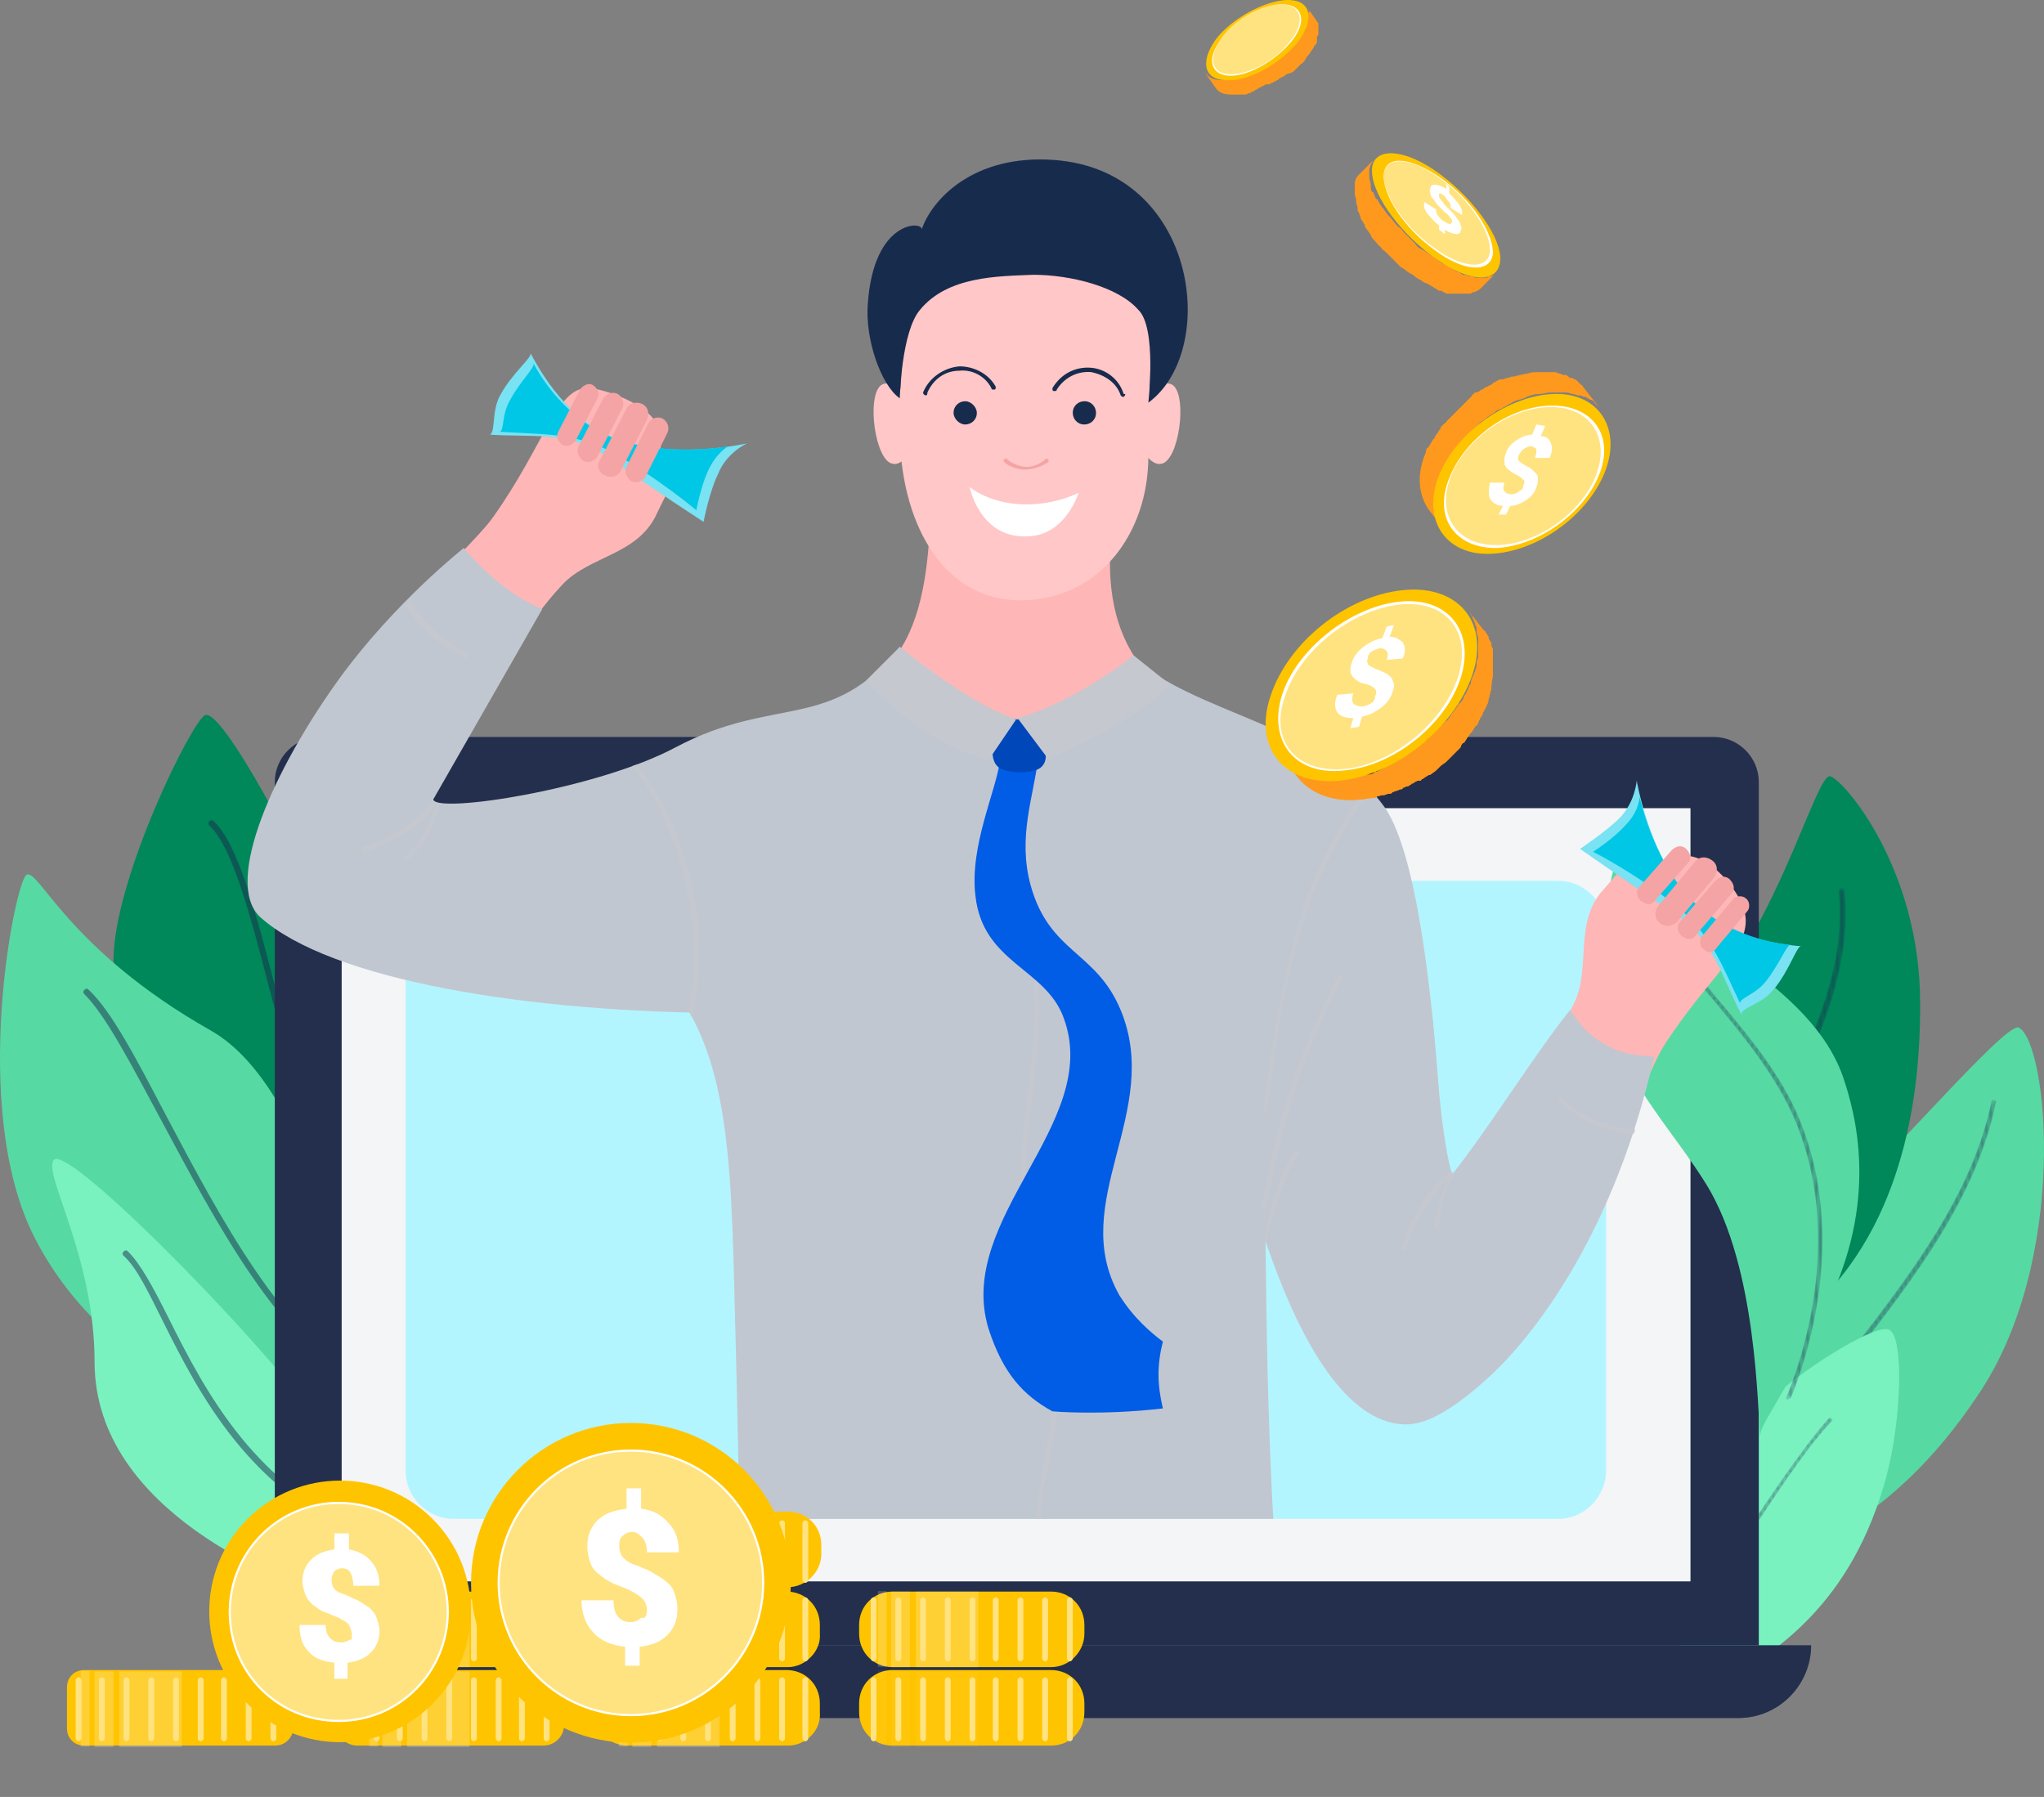 <svg width="480" height="422" viewBox="0 0 480 422" fill="none" xmlns="http://www.w3.org/2000/svg">
<rect x="0" y="0" width="480" height="422" fill="#808080" stroke="none"/>
<path d="M474.12 241.337C471.048 239.63 441.353 275.128 422.58 291.852C411.658 301.409 398.688 355.68 398.688 355.68C398.688 355.68 400.394 371.039 401.418 375.135C422.58 364.895 444.083 358.069 464.221 328.033C486.066 296.29 480.946 245.091 474.12 241.337Z" fill="#57D9A3"/>
<path d="M403.808 231.439C393.227 245.433 400.054 266.253 402.784 283.661C404.491 295.607 406.539 307.212 408.587 319.158C416.437 315.062 423.605 309.943 430.773 301.751C450.57 278.882 450.911 246.457 450.911 235.534C450.911 203.791 432.821 182.971 429.749 182.288C426.677 181.947 419.168 210.959 403.808 231.439Z" fill="#00875A"/>
<mask id="mask0" mask-type="alpha" maskUnits="userSpaceOnUse" x="403" y="208" width="31" height="109">
<path d="M404.49 316.769C404.149 316.769 403.808 316.428 403.808 316.087C402.784 293.56 410.975 275.811 418.826 258.403C426.335 242.02 433.503 226.66 431.796 209.253C431.796 208.912 432.137 208.57 432.479 208.57C432.82 208.57 433.161 208.912 433.161 209.253C434.868 227.002 427.7 242.703 420.191 259.086C412.341 276.493 404.149 294.242 405.173 316.428C405.173 316.769 404.832 316.769 404.49 316.769Z" fill="url(#paint0_linear)"/>
</mask>
<g mask="url(#mask0)">
<g style="mix-blend-mode:overlay" opacity="0.5">
<path d="M404.49 316.769C404.149 316.769 403.808 316.428 403.808 316.087C402.784 293.56 410.975 275.811 418.826 258.403C426.335 242.02 433.503 226.66 431.796 209.253C431.796 208.912 432.137 208.57 432.479 208.57C432.82 208.57 433.161 208.912 433.161 209.253C434.868 227.002 427.7 242.703 420.191 259.086C412.341 276.493 404.149 294.242 405.173 316.428C405.173 316.769 404.832 316.769 404.49 316.769Z" fill="#172B4D"/>
</g>
</g>
<mask id="mask1" mask-type="alpha" maskUnits="userSpaceOnUse" x="410" y="258" width="59" height="98">
<path d="M411.659 355.339C410.977 355.339 410.977 354.997 410.977 354.656C415.414 342.71 424.971 330.081 434.869 317.111C448.863 299.02 463.199 280.248 467.636 258.744C467.636 258.403 467.977 258.062 468.319 258.403C468.66 258.403 469.001 258.744 468.66 259.086C464.223 280.93 449.887 299.703 435.552 318.134C425.653 331.105 416.096 343.392 411.659 355.339C412.342 355.339 412.001 355.339 411.659 355.339Z" fill="url(#paint1_linear)"/>
</mask>
<g mask="url(#mask1)">
<g style="mix-blend-mode:overlay" opacity="0.5">
<path d="M411.659 355.339C410.977 355.339 410.977 354.997 410.977 354.656C415.414 342.71 424.971 330.081 434.869 317.111C448.863 299.02 463.199 280.248 467.636 258.744C467.636 258.403 467.977 258.062 468.319 258.403C468.66 258.403 469.001 258.744 468.66 259.086C464.223 280.93 449.887 299.703 435.552 318.134C425.653 331.105 416.096 343.392 411.659 355.339C412.342 355.339 412.001 355.339 411.659 355.339Z" fill="#172B4D"/>
</g>
</g>
<path d="M443.744 312.332C441.013 310.625 425.312 320.182 416.438 328.033C406.54 336.566 398.348 356.704 394.252 365.578L394.593 401.076C400.054 399.028 402.785 396.638 406.54 394.249C416.438 387.764 434.869 377.183 443.061 346.464C446.474 333.494 447.157 314.38 443.744 312.332Z" fill="#79F2C0"/>
<mask id="mask2" mask-type="alpha" maskUnits="userSpaceOnUse" x="392" y="332" width="39" height="55">
<path d="M393.228 384.692C393.228 384.692 402.102 372.063 407.222 364.213C415.073 352.267 423.264 339.979 429.408 333.152C429.75 332.811 430.091 332.811 430.091 333.152C430.432 333.494 430.432 333.835 430.091 333.835C423.606 340.662 415.755 352.949 407.905 364.895C402.444 373.429 392.887 386.74 392.887 386.74L393.228 384.692Z" fill="url(#paint2_linear)"/>
</mask>
<g mask="url(#mask2)">
<g style="mix-blend-mode:overlay" opacity="0.5">
<path d="M393.228 384.692C393.228 384.692 402.102 372.063 407.222 364.213C415.073 352.267 423.264 339.979 429.408 333.152C429.75 332.811 430.091 332.811 430.091 333.152C430.432 333.494 430.432 333.835 430.091 333.835C423.606 340.662 415.755 352.949 407.905 364.895C402.444 373.429 392.887 386.74 392.887 386.74L393.228 384.692Z" fill="#172B4D"/>
</g>
</g>
<path d="M77.164 216.078C84.673 231.779 89.11 247.48 90.134 264.546C90.817 276.151 91.5 287.756 91.841 299.019C82.625 292.534 26.648 277.857 26.648 225.635C26.648 206.521 45.08 169.317 48.152 167.952C51.565 166.586 65.218 190.82 77.164 216.078Z" fill="#00875A"/>
<g style="mix-blend-mode:overlay" opacity="0.5">
<path d="M98.668 304.823C98.668 304.823 98.326 304.823 98.668 304.823C79.895 295.949 71.02 261.134 63.511 233.145C58.733 214.714 54.637 199.013 49.176 193.893C48.835 193.552 48.835 193.211 49.176 192.869C49.517 192.528 49.859 192.528 50.2 192.869C56.002 198.33 60.098 214.373 64.877 232.804C72.044 260.451 80.919 294.925 99.009 303.458C99.35 303.458 99.35 304.14 99.35 304.14C99.009 304.823 99.009 304.823 98.668 304.823Z" fill="#172B4D"/>
</g>
<path d="M6.169 205.498C8.9 203.45 15.726 222.906 49.517 242.02C74.775 256.355 83.649 314.721 83.649 314.721C83.649 314.721 84.332 339.638 83.649 343.734C60.439 335.201 24.259 322.913 7.876 290.146C-7.142 260.11 3.439 207.546 6.169 205.498Z" fill="#57D9A3"/>
<g style="mix-blend-mode:overlay" opacity="0.5">
<path d="M85.356 325.302C65.901 316.086 50.541 286.732 37.913 263.181C30.745 249.869 24.942 238.606 19.822 233.486C19.481 233.145 19.481 232.803 19.822 232.462C20.164 232.121 20.505 232.121 20.846 232.462C26.308 237.582 32.11 248.846 39.278 262.498C51.565 285.708 66.925 314.721 85.698 323.936C86.039 323.936 86.039 324.619 86.039 324.619C85.698 325.302 85.698 325.302 85.356 325.302Z" fill="#172B4D"/>
</g>
<path d="M12.654 272.396C16.408 268.301 70.337 324.277 74.433 334.517V374.11C68.289 371.721 22.211 355.679 22.211 319.84C22.211 294.924 9.923 275.468 12.654 272.396Z" fill="#79F2C0"/>
<g style="mix-blend-mode:overlay" opacity="0.5">
<path d="M87.062 361.824C58.732 350.901 46.786 327.35 38.253 310.284C34.84 303.458 32.109 297.655 29.037 294.925C28.696 294.583 28.696 294.242 29.037 293.901C29.379 293.559 29.72 293.559 30.061 293.901C33.133 296.972 36.205 302.775 39.618 309.601C48.151 326.667 60.098 349.877 87.745 360.458C88.086 360.458 88.086 360.8 88.086 361.141C87.745 361.824 87.403 361.824 87.062 361.824Z" fill="#172B4D"/>
</g>
<path d="M413.025 386.399H64.535V183.653C64.535 177.851 69.314 173.072 75.116 173.072H402.444C408.247 173.072 413.025 177.851 413.025 183.653V386.399Z" fill="#232F4D"/>
<path d="M396.983 189.797H80.236V371.38H396.983V189.797Z" fill="#F4F5F7"/>
<path d="M432.823 252.94C428.386 240.312 417.122 231.779 406.541 223.928C387.086 209.251 386.744 193.209 384.014 192.526C380.942 191.844 372.068 223.587 378.211 240.994C383.331 256.354 392.888 265.569 400.739 278.198C412.685 297.654 412.685 331.103 413.368 337.588C413.026 334.517 418.146 329.738 428.386 307.893C441.697 281.953 435.553 261.132 432.823 252.94Z" fill="#57D9A3"/>
<mask id="mask3" mask-type="alpha" maskUnits="userSpaceOnUse" x="388" y="214" width="40" height="115">
<path d="M419.853 328.714C419.853 328.714 419.511 328.714 419.853 328.714C419.511 328.714 419.17 328.373 419.511 328.031C422.925 319.84 433.164 290.827 421.559 263.18C417.122 252.599 408.93 242.701 401.763 234.168C395.619 227 390.158 220.515 388.451 215.054C388.451 214.712 388.451 214.371 388.792 214.371C389.134 214.371 389.475 214.371 389.475 214.712C391.182 219.832 396.302 225.976 402.445 233.485C409.613 242.018 418.146 251.917 422.583 262.839C434.188 290.827 423.949 320.181 420.535 328.373C420.194 328.373 419.853 328.714 419.853 328.714Z" fill="url(#paint3_linear)"/>
</mask>
<g mask="url(#mask3)">
<g style="mix-blend-mode:overlay" opacity="0.5">
<path d="M419.853 328.714C419.853 328.714 419.511 328.714 419.853 328.714C419.511 328.714 419.17 328.373 419.511 328.031C422.925 319.84 433.164 290.827 421.559 263.18C417.122 252.599 408.93 242.701 401.763 234.168C395.619 227 390.158 220.515 388.451 215.054C388.451 214.712 388.451 214.371 388.792 214.371C389.134 214.371 389.475 214.371 389.475 214.712C391.182 219.832 396.302 225.976 402.445 233.485C409.613 242.018 418.146 251.917 422.583 262.839C434.188 290.827 423.949 320.181 420.535 328.373C420.194 328.373 419.853 328.714 419.853 328.714Z" fill="url(#paint4_linear)"/>
</g>
</g>
<path d="M365.922 356.703H106.518C100.374 356.703 95.254 351.583 95.254 345.439V218.126C95.254 211.982 100.374 206.862 106.518 206.862H365.922C372.066 206.862 377.186 211.982 377.186 218.126V345.098C377.186 351.583 372.066 356.703 365.922 356.703Z" fill="#B3F5FF"/>
<path d="M52.588 386.398H425.312C425.312 395.614 417.803 403.465 408.246 403.465H68.289C59.414 403.465 52.588 396.297 52.588 387.764V386.398Z" fill="#232F4D"/>
<g style="mix-blend-mode:multiply" opacity="0.4">
<path d="M52.588 386.398H425.312C425.312 395.614 417.803 403.465 408.246 403.465H68.289C59.414 403.465 52.588 396.297 52.588 387.764V386.398Z" fill="#232F4D"/>
</g>
<path d="M80.918 209.593C99.349 199.695 101.738 185.018 106.517 176.827C118.463 157.03 122.559 147.473 132.116 137.233C138.601 130.407 149.865 130.407 154.302 120.508C156.009 116.754 161.811 106.855 158.057 105.831C156.691 105.49 151.913 111.634 149.865 114.023C150.206 113.682 156.691 107.538 154.985 101.394C153.619 95.251 143.038 91.837 138.943 91.155C130.751 90.131 128.362 103.784 115.733 121.532C111.978 126.993 95.253 141.67 77.846 165.904C70.337 176.144 61.804 200.719 63.852 205.498C65.9 211.3 72.043 214.713 80.918 209.593Z" fill="#FFB6B6"/>
<path d="M165.223 122.556C165.223 122.556 166.588 115.389 168.636 111.293C170.684 106.173 175.463 104.125 175.463 104.125C175.463 104.125 159.079 107.879 146.109 103.442C135.187 100.029 128.36 90.131 124.606 82.963C124.947 83.987 120.169 87.741 117.438 92.861C115.39 96.616 116.414 101.394 115.049 102.077C125.288 102.76 133.822 101.053 143.037 107.538C153.618 115.047 165.223 122.556 165.223 122.556Z" fill="#79E2F3"/>
<path d="M163.518 119.825C163.518 119.825 164.542 114.364 166.249 110.609C168.296 106.172 171.027 104.807 171.027 104.807C171.027 104.807 157.715 107.196 145.769 103.442C135.871 100.37 128.703 91.837 125.29 85.352C125.631 86.376 122.218 89.447 119.829 93.885C117.781 97.298 118.463 100.711 117.439 101.394C126.655 102.076 134.506 101.394 143.721 106.172C154.644 112.316 163.518 119.825 163.518 119.825Z" fill="#00C7E5"/>
<path d="M147.135 111.633C147.476 112.316 147.818 112.657 148.159 112.999C149.524 113.681 150.889 112.999 151.572 111.975L156.692 101.735C157.375 100.37 156.692 99.004 155.668 98.322C154.303 97.639 152.937 98.322 152.255 99.346L147.135 109.585C146.794 110.268 146.794 110.951 147.135 111.633Z" fill="#F4A4A4"/>
<path d="M140.65 110.268C140.991 110.951 141.333 111.292 142.015 111.634C143.381 112.316 145.087 111.975 145.77 110.61L151.914 98.663C152.596 97.298 152.255 95.591 150.89 94.909C149.524 94.226 147.818 94.567 147.135 95.933L140.991 107.879C140.309 108.903 140.309 109.586 140.65 110.268Z" fill="#F4A4A4"/>
<path d="M135.871 106.855C136.213 107.538 136.554 107.879 136.895 108.221C138.26 108.903 139.626 108.221 140.308 107.197L146.111 95.933C146.794 94.568 146.111 93.203 145.087 92.52C143.722 91.837 142.356 92.52 141.674 93.544L135.871 104.808C135.53 105.49 135.53 106.173 135.871 106.855Z" fill="#F4A4A4"/>
<path d="M131.092 103.441C131.433 103.783 131.775 104.465 132.116 104.465C133.14 105.148 134.505 104.465 135.188 103.441L140.308 93.543C140.99 92.519 140.308 91.154 139.284 90.471C138.26 89.788 136.894 90.471 136.212 91.495L131.092 101.393C130.751 102.076 130.751 102.759 131.092 103.441Z" fill="#F4A4A4"/>
<path d="M172.735 314.38C171.711 275.81 172.052 249.187 157.375 231.097C157.375 231.097 189.459 185.019 271.035 188.09C308.239 189.456 323.258 210.618 320.186 232.804C317.455 254.648 296.976 262.499 296.976 262.499C296.976 276.834 297.317 306.871 297.658 321.889C298 333.835 298.341 345.44 299.024 356.704H173.758C173.417 346.805 173.076 325.985 172.735 314.38Z" fill="#C1C7D0"/>
<path d="M218.13 95.25C217.447 105.831 222.226 139.963 209.597 154.981C190.141 178.191 185.704 171.024 167.614 184.335C147.817 199.012 110.613 215.395 150.548 229.048C154.985 230.414 184.339 189.455 238.268 198.671C271.376 204.132 355.683 184.335 295.61 262.498C293.562 278.199 310.628 321.205 325.305 329.397C337.593 336.224 353.293 314.379 353.293 314.379C353.293 309.6 342.03 304.139 342.03 299.019C337.934 287.414 342.03 299.019 337.593 258.402C333.155 218.809 329.059 203.108 314.724 188.772C302.095 176.143 293.221 174.437 277.52 164.88C255.334 151.227 260.795 125.969 262.502 114.023C247.483 109.586 232.807 99.687 218.13 95.25Z" fill="#FFB6B6"/>
<path d="M214.377 93.544C209.598 89.448 207.892 89.789 206.868 90.472C203.455 93.202 205.503 108.221 209.598 108.903C211.988 109.586 214.718 105.149 216.083 102.759" fill="#FFC7C7"/>
<path d="M267.962 93.544C272.741 89.448 274.448 89.789 275.472 90.472C278.885 93.202 276.837 108.221 272.741 108.903C270.352 109.586 267.621 105.149 266.256 102.759" fill="#FFC7C7"/>
<path d="M252.603 52.244C260.112 54.292 266.256 59.071 268.986 62.142C271.717 69.993 269.669 86.376 269.669 107.197C269.669 125.287 258.064 140.988 239.632 140.988C220.86 140.988 211.303 121.874 211.303 101.053C211.303 87.742 212.327 76.819 213.692 69.651C223.932 55.657 239.291 48.831 252.603 52.244Z" fill="#FFC7C7"/>
<path d="M203.793 71.358C203.111 79.55 206.865 90.472 211.303 93.544C211.303 93.544 211.644 77.843 216.081 72.724C222.566 64.873 234.171 64.873 242.704 64.532C251.237 64.532 262.501 67.262 267.279 72.724C271.717 76.819 269.669 94.568 269.669 94.568C286.393 82.281 281.274 39.957 247.483 37.567C228.71 36.202 218.812 46.783 216.422 53.951C217.105 51.903 205.159 51.22 203.793 71.358Z" fill="#172B4D"/>
<path d="M158.74 175.461C181.95 163.174 195.262 172.048 211.304 151.91C220.52 162.491 238.61 168.976 238.61 168.976C238.61 168.976 258.406 162.491 265.916 153.958C278.886 167.27 311.994 170.683 325.306 189.797C333.156 201.402 336.569 237.241 337.935 256.696C334.18 259.085 321.21 264.888 311.653 265.912C304.144 266.936 295.269 268.301 291.856 267.277C291.856 267.277 310.287 242.019 310.97 222.564C311.994 201.06 296.635 204.815 245.777 201.402C222.226 200.037 173.076 237.923 173.076 237.923C123.584 237.923 77.506 230.073 61.122 215.396C52.248 207.204 64.535 180.24 79.895 159.078C92.865 141.329 108.907 128.7 108.907 128.7C108.907 128.7 117.099 138.94 127.339 143.036L101.739 187.749C102.422 191.162 140.309 185.36 158.74 175.461Z" fill="#C1C7D0"/>
<path d="M229.395 96.958C229.395 98.665 228.029 99.689 226.664 99.689C225.299 99.689 223.934 98.323 223.934 96.958C223.934 95.251 225.299 94.228 226.664 94.228C228.029 94.228 229.395 95.593 229.395 96.958Z" fill="#172B4D"/>
<path d="M257.383 96.958C257.383 98.665 256.018 99.689 254.652 99.689C252.946 99.689 251.922 98.323 251.922 96.958C251.922 95.251 253.287 94.228 254.652 94.228C256.359 94.228 257.383 95.593 257.383 96.958Z" fill="#172B4D"/>
<path d="M217.448 92.862C217.107 92.862 217.107 92.862 217.448 92.862C217.107 92.862 216.766 92.52 216.766 92.179C218.131 88.766 221.544 86.376 225.299 86.035C228.712 86.035 232.125 87.742 233.832 90.814C233.832 91.155 233.832 91.496 233.49 91.496C233.149 91.496 232.808 91.496 232.808 91.155C231.442 88.424 228.371 86.718 225.299 87.059C221.885 87.059 219.155 89.107 217.79 92.179C217.79 92.862 217.448 92.862 217.448 92.862Z" fill="#172B4D"/>
<path d="M263.867 93.202C263.526 93.202 263.526 93.202 263.185 92.861C262.161 89.789 259.43 88.082 256.358 87.4C252.945 87.058 249.873 88.765 248.167 91.496C248.167 91.837 247.825 91.837 247.484 91.837C247.143 91.837 247.143 91.496 247.143 91.154C249.191 87.741 252.604 86.035 256.358 86.376C259.771 86.717 262.843 89.106 263.867 92.52C264.55 92.52 264.209 92.861 263.867 93.202Z" fill="#172B4D"/>
<path d="M240.658 110.268C240.316 110.268 239.975 110.268 239.975 110.268C237.927 109.927 236.562 109.244 235.879 108.562C235.538 108.22 235.538 107.879 235.879 107.879C236.22 107.538 236.562 107.538 236.562 107.879C237.244 108.562 238.61 109.244 240.316 109.586C242.705 109.927 244.753 108.562 245.436 107.879C245.777 107.538 246.119 107.879 246.119 107.879C246.46 108.22 246.119 108.562 246.119 108.562C245.095 109.244 243.047 110.268 240.658 110.268Z" fill="#F4A4A4"/>
<path d="M227.688 114.365C227.688 114.365 232.466 118.461 240.999 118.461C248.167 118.461 253.287 115.731 253.287 115.731C253.287 115.731 250.215 125.97 240.999 125.97C230.077 126.312 227.688 114.365 227.688 114.365Z" fill="white"/>
<path d="M322.233 310.284C324.281 289.463 336.91 281.613 342.713 274.104C356.365 255.331 363.533 248.163 369.677 235.534C373.773 227.001 369.336 216.42 376.845 208.57C379.575 205.498 386.743 196.282 389.132 199.695C389.815 200.719 386.061 207.546 384.695 210.618C385.037 209.935 388.108 202.085 394.594 201.061C401.079 200.037 407.223 208.228 408.929 211.983C413.366 221.54 402.785 227.001 390.839 245.432C387.084 251.235 379.917 272.056 364.216 297.313C357.389 308.236 343.054 329.739 337.934 329.739C331.79 329.398 321.209 320.523 322.233 310.284Z" fill="#FFB6B6"/>
<path d="M371.043 199.354C371.043 199.354 377.187 195.258 380.259 192.186C384.013 188.431 384.355 183.312 384.355 183.312C384.355 183.312 387.085 199.695 395.96 210.276C403.469 219.15 414.732 221.54 422.924 222.222C421.9 222.222 420.193 228.025 416.439 232.462C413.708 235.875 408.93 236.558 408.93 238.264C404.151 229.049 402.445 220.516 392.888 214.372C382.307 207.204 371.043 199.354 371.043 199.354Z" fill="#79E2F3"/>
<path d="M374.113 200.037C374.113 200.037 378.892 196.965 381.622 193.893C385.036 190.48 385.036 187.066 385.036 187.066C385.036 187.066 387.766 200.378 395.958 209.935C402.784 217.785 413.024 221.199 420.533 221.881C419.509 221.881 418.144 225.977 414.731 230.414C412.341 233.486 408.928 234.169 408.587 235.534C404.491 227.001 402.102 219.833 393.91 213.007C384.353 205.156 374.113 200.037 374.113 200.037Z" fill="#00C7E5"/>
<path d="M387.084 212.324C386.402 212.324 386.06 211.983 385.378 211.641C384.354 210.617 384.012 209.252 385.036 208.228L392.545 199.695C393.569 198.671 394.935 198.33 395.959 199.354C396.983 200.378 397.324 201.743 396.3 202.767L388.791 211.3C388.449 211.983 387.767 212.324 387.084 212.324Z" fill="#F4A4A4"/>
<path d="M391.522 217.444C390.839 217.444 390.157 217.103 389.815 216.761C388.45 215.737 388.45 214.031 389.474 212.665L398.007 202.426C399.031 201.06 400.738 201.06 402.103 202.084C403.468 203.108 403.468 204.815 402.444 206.18L393.911 216.42C393.229 217.103 392.205 217.444 391.522 217.444Z" fill="#F4A4A4"/>
<path d="M396.641 220.516C395.958 220.516 395.617 220.174 394.934 219.833C393.91 218.809 393.569 217.444 394.593 216.42L402.785 206.863C403.809 205.839 405.174 205.498 406.198 206.522C407.222 207.546 407.563 208.911 406.539 209.935L398.347 219.492C398.006 220.174 397.323 220.516 396.641 220.516Z" fill="#F4A4A4"/>
<path d="M401.421 223.588C400.738 223.588 400.397 223.247 400.055 222.905C399.031 222.223 399.031 220.516 399.714 219.834L406.882 211.3C407.564 210.277 409.271 210.277 409.954 210.959C410.978 211.642 410.978 213.348 410.295 214.031L403.127 222.564C402.786 223.247 402.103 223.588 401.421 223.588Z" fill="#F4A4A4"/>
<path d="M336.229 237.241C336.912 244.068 338.277 266.936 341.008 275.811C349.2 265.571 360.463 247.481 368.655 237.241C370.703 239.63 371.727 242.361 377.188 245.433C382.308 248.164 385.721 247.822 388.452 248.164C379.236 288.781 361.146 312.332 350.906 322.23C337.936 334.518 332.134 334.518 329.744 334.518C302.439 333.494 288.444 259.086 287.762 255.673C302.097 253.625 322.235 239.289 336.229 237.241Z" fill="#C1C7D0"/>
<path d="M109.589 154.641C99.691 150.204 95.254 142.354 95.254 142.012L96.278 140.988C96.278 140.988 100.715 149.18 110.272 153.617L109.589 154.641Z" fill="#C5C8CF"/>
<path d="M383.672 266.253C383.331 266.253 373.774 266.253 365.582 258.062L366.265 257.379C374.115 265.229 384.013 265.229 384.013 265.229L383.672 266.253Z" fill="#C5C8CF"/>
<path d="M244.413 356.704H243.389C243.389 352.609 244.413 348.171 245.096 343.734C246.12 339.297 246.803 334.518 247.144 329.74C247.485 318.818 245.779 311.309 243.731 302.434C242.707 298.338 241.683 293.901 241 288.781C238.952 276.835 239.976 268.643 241.341 257.38C241.683 253.284 242.365 248.847 242.707 243.727C243.731 233.828 241.683 216.08 239.976 197.307C239.293 190.822 238.611 184.337 238.27 177.852H239.293C239.976 183.995 240.317 190.822 241 197.307C242.707 216.08 244.413 233.828 243.731 244.068C243.389 249.188 242.707 253.625 242.365 257.721C241 268.985 239.976 276.835 242.024 288.781C243.048 293.901 243.731 298.338 244.755 302.434C246.803 311.309 248.509 318.818 248.168 330.081C247.827 335.201 247.144 339.638 246.12 344.417C245.096 348.171 244.413 352.609 244.413 356.704Z" fill="#C5C8CF"/>
<path d="M234.855 178.533C233.831 186.042 227.687 198.671 229.052 210.276C230.759 226.318 245.777 227.342 249.873 239.289C258.747 263.864 224.274 286.05 232.124 311.99C235.538 322.571 240.316 327.691 247.143 331.446C247.143 331.446 258.406 332.47 273.083 330.763C271.718 324.96 271.718 320.523 273.083 315.062C270.352 313.014 266.257 309.601 262.843 304.14C250.556 282.295 273.083 261.133 263.185 237.241C257.382 223.246 246.46 223.929 242.023 207.887C238.951 196.623 242.705 187.066 243.729 178.533C241.34 179.216 237.585 178.875 234.855 178.533Z" fill="#015CE6"/>
<path d="M238.951 168.976C241.34 167.952 243.729 170 244.412 172.731C245.436 175.461 246.46 178.533 244.412 180.24C242.364 181.947 235.537 181.605 234.172 179.899C232.807 178.533 232.807 175.461 233.489 172.731C233.831 171.366 236.561 168.294 238.951 168.976Z" fill="#0047BA"/>
<path d="M211.304 151.91L203.453 159.761C203.453 159.761 214.034 173.413 232.124 178.533L238.609 168.976C227.346 165.222 211.304 151.91 211.304 151.91Z" fill="#C5C8CF"/>
<path d="M266.257 153.959L274.79 160.785C274.79 160.785 268.305 168.636 246.119 178.193L238.951 168.636C251.921 165.223 266.257 153.959 266.257 153.959Z" fill="#C5C8CF"/>
<path d="M85.015 200.037L84.674 199.013H85.015C87.404 198.33 90.135 197.307 93.889 194.917C98.327 192.187 101.74 188.091 101.74 188.091L102.423 188.773C101.057 190.821 99.351 193.211 94.572 195.941C90.476 198.33 87.746 199.354 85.356 200.378L85.015 200.037Z" fill="#C5C8CF"/>
<path d="M330.083 293.559H329.059C329.741 290.487 331.107 287.757 332.472 285.026C334.52 281.272 337.25 277.517 340.664 275.128L341.005 276.152C337.933 278.541 335.544 282.296 333.496 285.709C332.13 288.098 330.765 290.829 330.083 293.559Z" fill="#C5C8CF"/>
<path d="M337.934 288.098H336.91C337.251 284.002 338.958 278.882 341.006 275.128L341.347 276.152C338.958 279.565 338.275 284.002 337.934 288.098Z" fill="#C5C8CF"/>
<path d="M95.597 202.085L94.914 201.402C101.058 195.941 102.423 188.773 102.423 188.773L103.106 189.115C103.106 188.773 102.423 195.941 95.597 202.085Z" fill="#C5C8CF"/>
<path d="M162.494 238.948L161.812 237.582C162.153 236.558 163.518 227.684 162.494 216.42C161.47 206.522 157.716 191.504 148.5 179.899L149.524 179.558C159.081 191.504 162.836 206.181 163.86 216.42C164.542 227.684 163.177 237.241 162.494 238.948Z" fill="#C5C8CF"/>
<path d="M297.659 261.133H296.635C299.707 236.217 302.779 223.929 306.874 210.618C308.24 206.181 317.455 187.749 321.21 185.019L321.893 186.043C318.479 188.432 309.605 206.181 307.898 210.959C303.461 224.271 300.389 236.217 297.659 261.133Z" fill="#C5C8CF"/>
<path d="M297.316 291.511L296.975 290.146C296.975 290.146 299.364 277.176 304.142 270.008L305.166 270.69C300.388 277.858 297.316 291.511 297.316 291.511Z" fill="#C5C8CF"/>
<path d="M297.317 284.002L296.293 283.661C298 273.763 300.389 263.864 303.461 254.307C306.533 245.433 310.287 236.9 314.383 228.708L315.407 229.391C310.97 237.582 307.557 246.115 304.485 254.648C301.413 264.547 299.024 274.104 297.317 284.002Z" fill="#C5C8CF"/>
<path d="M350.564 158.395C350.564 158.054 350.564 157.712 350.564 157.03V156.689C350.564 156.347 350.564 155.665 350.564 155.323C350.564 155.323 350.564 155.323 350.564 154.982V154.641C350.564 154.299 350.564 154.299 350.564 153.958C350.564 153.617 350.564 153.617 350.564 153.275V152.934C350.564 152.934 350.564 152.934 350.564 152.593C350.564 152.251 350.223 151.91 350.223 151.569V151.227C350.223 150.886 350.223 150.886 349.881 150.545C349.881 150.203 349.54 150.203 349.54 149.862C349.54 149.862 349.54 149.862 349.54 149.521C349.199 149.179 349.199 148.838 348.857 148.497C348.857 148.497 348.857 148.155 348.516 148.155L344.762 143.377C345.103 143.718 345.444 144.401 345.786 144.742C345.786 144.742 345.786 144.742 345.786 145.084C346.127 145.425 346.127 145.766 346.468 146.449V146.79C346.809 147.131 346.809 147.814 346.809 148.155V148.497C346.809 148.838 347.151 149.521 347.151 149.862V150.203C347.151 150.886 347.151 151.227 347.151 151.91V152.251C347.151 152.593 347.151 153.275 347.151 153.617C347.151 154.299 347.151 154.641 346.809 155.323C346.809 155.665 346.809 155.665 346.809 156.006C346.809 156.689 346.468 157.371 346.127 158.395C345.785 159.078 345.444 159.76 345.444 160.443C345.444 160.784 345.103 160.784 345.103 161.126C344.762 161.467 344.762 162.15 344.42 162.491C344.42 162.832 344.079 163.174 344.079 163.174C343.738 163.515 343.738 164.198 343.396 164.539C343.055 164.88 343.055 165.222 342.714 165.222C342.372 165.563 342.372 165.904 342.031 166.246C341.69 166.587 341.348 167.27 341.007 167.611C340.666 167.952 340.666 168.293 340.324 168.635C339.983 168.976 339.983 169.317 339.642 169.317C339.3 169.659 338.959 170 338.618 170.341C338.276 170.683 338.276 170.683 337.935 171.024C337.252 171.707 336.911 172.048 336.228 172.731C335.546 173.413 335.205 173.755 334.522 174.096L334.181 174.437C333.498 174.779 332.815 175.461 332.133 175.803C332.133 175.803 332.133 175.803 331.791 175.803C331.109 176.144 330.426 176.485 330.085 177.168C330.085 177.168 329.743 177.168 329.743 177.509C329.061 177.851 328.378 178.192 327.695 178.533C327.695 178.533 327.354 178.533 327.354 178.874C326.671 179.216 326.33 179.557 325.647 179.898C325.647 179.898 325.306 179.898 325.306 180.24C324.624 180.581 323.941 180.922 323.258 181.264C322.917 181.264 322.917 181.264 322.576 181.605C321.893 181.946 321.552 181.946 320.869 181.946C320.528 181.946 319.845 182.288 319.504 182.288C319.162 182.288 318.821 182.629 318.48 182.629C317.456 182.97 316.773 182.97 315.749 182.97C309.264 183.653 303.803 181.605 301.072 177.85L304.827 182.629C307.899 186.384 313.019 188.431 319.504 187.749C320.528 187.749 321.21 187.408 322.234 187.408C322.234 187.408 322.234 187.408 322.576 187.408C322.917 187.408 323.258 187.408 323.258 187.066C323.6 187.066 324.282 186.725 324.624 186.725H324.965C325.306 186.725 325.647 186.384 326.33 186.384C326.671 186.384 326.671 186.384 327.013 186.042C327.695 185.701 328.378 185.701 328.719 185.36C328.719 185.36 328.719 185.36 329.061 185.36C329.061 185.36 329.402 185.36 329.402 185.018C329.743 185.018 330.085 184.677 330.426 184.677C330.767 184.677 331.109 184.336 331.109 184.336C331.109 184.336 331.45 184.336 331.45 183.994H331.791C332.133 183.653 332.815 183.312 333.157 183.312C333.157 183.312 333.157 183.312 333.498 183.312C333.498 183.312 333.839 183.312 333.839 182.97C334.181 182.97 334.522 182.629 334.522 182.629C334.863 182.288 335.205 182.288 335.546 181.946C335.546 181.946 335.546 181.946 335.887 181.946C336.228 181.605 336.911 181.264 337.252 180.922L337.594 180.581L337.935 180.24L338.276 179.898C338.618 179.557 339.3 179.216 339.642 178.874C339.983 178.533 340.666 177.851 341.007 177.509L341.348 177.168C341.69 176.827 341.69 176.827 342.031 176.485C342.372 176.144 342.372 176.144 342.714 175.803C343.055 175.461 343.055 175.461 343.055 175.12C343.396 174.779 343.396 174.437 343.738 174.437L344.079 174.096C344.079 173.755 344.42 173.755 344.42 173.413C344.762 173.072 345.103 172.389 345.444 172.048L345.786 171.707C345.786 171.365 346.127 171.365 346.127 171.024C346.468 170.683 346.468 170.341 346.809 170.341C347.151 170 347.151 169.317 347.492 168.976C347.492 168.635 347.833 168.293 347.833 168.293C348.175 167.952 348.175 167.27 348.516 166.928C348.516 166.587 348.857 166.587 348.857 166.246C349.199 165.563 349.54 164.88 349.54 164.198C349.881 163.515 349.881 162.491 350.223 161.808V161.467C350.223 159.76 350.564 159.419 350.564 158.395C350.564 158.395 350.564 158.736 350.564 158.395Z" fill="#FF991E"/>
<path d="M350.564 158.395C350.564 158.054 350.564 157.712 350.564 157.03V156.689C350.564 156.347 350.564 155.665 350.564 155.323C350.564 155.323 350.564 155.323 350.564 154.982V154.641C350.564 154.299 350.564 154.299 350.564 153.958C350.564 153.617 350.564 153.617 350.564 153.275V152.934C350.564 152.934 350.564 152.934 350.564 152.593C350.564 152.251 350.223 151.91 350.223 151.569V151.227C350.223 150.886 350.223 150.886 349.881 150.545C349.881 150.203 349.54 150.203 349.54 149.862C349.54 149.862 349.54 149.862 349.54 149.521C349.199 149.179 349.199 148.838 348.857 148.497C348.857 148.497 348.857 148.155 348.516 148.155L344.762 143.377C345.103 143.718 345.444 144.401 345.786 144.742C345.786 144.742 345.786 144.742 345.786 145.084C346.127 145.425 346.127 145.766 346.468 146.449V146.79C346.809 147.131 346.809 147.814 346.809 148.155V148.497C346.809 148.838 347.151 149.521 347.151 149.862V150.203C347.151 150.886 347.151 151.227 347.151 151.91V152.251C347.151 152.593 347.151 153.275 347.151 153.617C347.151 154.299 347.151 154.641 346.809 155.323C346.809 155.665 346.809 155.665 346.809 156.006C346.809 156.689 346.468 157.371 346.127 158.395C345.785 159.078 345.444 159.76 345.444 160.443C345.444 160.784 345.103 160.784 345.103 161.126C344.762 161.467 344.762 162.15 344.42 162.491C344.42 162.832 344.079 163.174 344.079 163.174C343.738 163.515 343.738 164.198 343.396 164.539C343.055 164.88 343.055 165.222 342.714 165.222C342.372 165.563 342.372 165.904 342.031 166.246C341.69 166.587 341.348 167.27 341.007 167.611C340.666 167.952 340.666 168.293 340.324 168.635C339.983 168.976 339.983 169.317 339.642 169.317C339.3 169.659 338.959 170 338.618 170.341C338.276 170.683 338.276 170.683 337.935 171.024C337.252 171.707 336.911 172.048 336.228 172.731C335.546 173.413 335.205 173.755 334.522 174.096L334.181 174.437C333.498 174.779 332.815 175.461 332.133 175.803C332.133 175.803 332.133 175.803 331.791 175.803C331.109 176.144 330.426 176.485 330.085 177.168C330.085 177.168 329.743 177.168 329.743 177.509C329.061 177.851 328.378 178.192 327.695 178.533C327.695 178.533 327.354 178.533 327.354 178.874C326.671 179.216 326.33 179.557 325.647 179.898C325.647 179.898 325.306 179.898 325.306 180.24C324.624 180.581 323.941 180.922 323.258 181.264C322.917 181.264 322.917 181.264 322.576 181.605C321.893 181.946 321.552 181.946 320.869 181.946C320.528 181.946 319.845 182.288 319.504 182.288C319.162 182.288 318.821 182.629 318.48 182.629C317.456 182.97 316.773 182.97 315.749 182.97C309.264 183.653 303.803 181.605 301.072 177.85L304.827 182.629C307.899 186.384 313.019 188.431 319.504 187.749C320.528 187.749 321.21 187.408 322.234 187.408C322.234 187.408 322.234 187.408 322.576 187.408C322.917 187.408 323.258 187.408 323.258 187.066C323.6 187.066 324.282 186.725 324.624 186.725H324.965C325.306 186.725 325.647 186.384 326.33 186.384C326.671 186.384 326.671 186.384 327.013 186.042C327.695 185.701 328.378 185.701 328.719 185.36C328.719 185.36 328.719 185.36 329.061 185.36C329.061 185.36 329.402 185.36 329.402 185.018C329.743 185.018 330.085 184.677 330.426 184.677C330.767 184.677 331.109 184.336 331.109 184.336C331.109 184.336 331.45 184.336 331.45 183.994H331.791C332.133 183.653 332.815 183.312 333.157 183.312C333.157 183.312 333.157 183.312 333.498 183.312C333.498 183.312 333.839 183.312 333.839 182.97C334.181 182.97 334.522 182.629 334.522 182.629C334.863 182.288 335.205 182.288 335.546 181.946C335.546 181.946 335.546 181.946 335.887 181.946C336.228 181.605 336.911 181.264 337.252 180.922L337.594 180.581L337.935 180.24L338.276 179.898C338.618 179.557 339.3 179.216 339.642 178.874C339.983 178.533 340.666 177.851 341.007 177.509L341.348 177.168C341.69 176.827 341.69 176.827 342.031 176.485C342.372 176.144 342.372 176.144 342.714 175.803C343.055 175.461 343.055 175.461 343.055 175.12C343.396 174.779 343.396 174.437 343.738 174.437L344.079 174.096C344.079 173.755 344.42 173.755 344.42 173.413C344.762 173.072 345.103 172.389 345.444 172.048L345.786 171.707C345.786 171.365 346.127 171.365 346.127 171.024C346.468 170.683 346.468 170.341 346.809 170.341C347.151 170 347.151 169.317 347.492 168.976C347.492 168.635 347.833 168.293 347.833 168.293C348.175 167.952 348.175 167.27 348.516 166.928C348.516 166.587 348.857 166.587 348.857 166.246C349.199 165.563 349.54 164.88 349.54 164.198C349.881 163.515 349.881 162.491 350.223 161.808V161.467C350.223 159.76 350.564 159.419 350.564 158.395C350.564 158.395 350.564 158.736 350.564 158.395Z" fill="#FF991E"/>
<path d="M329.402 138.599C342.372 137.233 349.881 146.108 345.785 158.395C341.689 170.683 328.036 181.947 314.725 183.312C301.754 184.677 294.245 175.803 298.341 163.515C302.437 150.886 316.09 139.964 329.402 138.599Z" fill="#FFC400"/>
<path d="M328.377 141.33C339.982 139.964 346.467 148.156 343.054 159.078C339.64 170.001 327.353 179.899 315.748 180.923C304.143 182.288 297.658 174.096 301.071 163.174C304.484 152.593 316.772 142.695 328.377 141.33Z" fill="white"/>
<path d="M315.749 180.581C327.012 179.557 338.959 169.659 342.372 159.078C345.785 148.497 339.641 140.647 328.378 142.012C317.114 143.377 305.168 152.934 301.754 163.515C298 174.096 304.485 181.605 315.749 180.581Z" fill="#FFE381"/>
<path d="M309.604 7.53V7.189C309.604 7.189 309.604 7.189 309.604 6.848V6.507V6.165V5.824V5.483L307.214 2.069C307.214 2.411 307.556 2.411 307.556 2.752C307.214 2.752 307.214 3.093 307.214 3.435C307.214 3.776 307.214 4.117 307.214 4.459C307.214 4.8 307.214 5.141 306.873 5.483C306.873 5.824 306.532 6.165 306.532 6.507C306.532 6.507 306.532 6.507 306.532 6.848C306.532 7.189 306.19 7.53 306.19 7.53C306.19 7.53 306.19 7.872 305.849 7.872C305.849 8.213 305.508 8.554 305.508 8.554C305.508 8.554 305.508 8.896 305.166 8.896C304.825 9.237 304.484 9.578 304.142 10.261C303.46 10.944 303.118 11.626 302.436 11.968C302.436 11.968 302.436 11.968 302.095 12.309C301.412 12.992 300.729 13.333 300.047 14.016C299.364 14.698 298.681 15.04 297.999 15.381C297.316 15.722 296.633 16.405 295.609 16.746C294.927 17.087 294.244 17.429 293.22 17.77C292.537 18.111 291.855 18.453 290.831 18.453C290.148 18.453 289.466 18.794 289.124 18.794C288.783 18.794 288.783 18.794 288.442 18.794C287.759 18.794 287.076 18.794 286.735 18.794C285.37 18.794 284.346 18.453 283.663 17.77C283.322 17.429 283.322 17.429 282.98 17.087L285.37 20.501C286.052 21.525 287.076 22.207 289.124 22.207C289.807 22.207 290.148 22.207 290.831 22.207C291.172 22.207 291.172 22.207 291.514 22.207C291.855 22.207 291.855 22.207 292.196 22.207C292.537 22.207 292.879 22.207 293.22 21.866C293.561 21.866 293.903 21.866 293.903 21.525C294.244 21.525 294.585 21.525 294.585 21.183C294.927 21.183 294.927 21.183 295.268 20.842C295.609 20.842 295.609 20.501 295.951 20.501C296.292 20.501 296.292 20.159 296.633 20.159C296.975 20.159 296.975 19.818 297.316 19.818C297.316 19.818 297.316 19.818 297.657 19.818H297.999C298.34 19.818 298.34 19.477 298.681 19.477C299.023 19.477 299.023 19.135 299.364 19.135C299.705 19.135 299.705 18.794 300.047 18.794L300.388 18.453C300.729 18.453 300.729 18.111 301.071 18.111C301.412 18.111 301.412 17.77 301.753 17.77L302.095 17.429C303.118 17.087 303.46 17.087 303.801 16.746C304.142 16.405 304.142 16.405 304.484 16.064L304.825 15.722C304.825 15.722 304.825 15.722 305.166 15.381C305.166 15.381 305.166 15.381 305.508 15.04C306.19 14.698 306.532 14.016 306.873 13.333C307.214 12.992 307.556 12.65 307.897 11.968L308.238 11.626C308.238 11.285 308.58 11.285 308.58 10.944C308.58 10.944 308.58 10.602 308.921 10.602C308.921 10.261 309.262 10.261 309.262 9.92C309.262 9.92 309.262 9.92 309.262 9.578C309.262 9.578 309.262 9.578 309.262 9.237V8.896C309.262 8.554 309.262 8.554 309.604 8.213V7.872V7.53C309.604 7.872 309.604 7.872 309.604 7.53C309.604 7.53 309.604 7.872 309.604 7.53Z" fill="#FF991E"/>
<path d="M303.117 0.022C308.237 0.363 308.578 5.141 304.482 10.261C300.045 15.381 292.536 19.477 287.416 18.794C282.296 18.453 281.955 13.674 286.051 8.555C290.488 3.435 298.339 -0.32 303.117 0.022Z" fill="#FFC400"/>
<path d="M301.753 1.045C306.19 1.386 306.872 5.482 303.118 9.919C299.363 14.357 292.878 18.111 288.441 17.77C284.004 17.428 283.321 13.333 287.076 8.895C290.83 4.117 297.315 0.704 301.753 1.045Z" fill="white"/>
<path d="M288.441 17.428C292.879 17.77 299.364 14.357 302.777 9.919C306.531 5.482 305.849 1.386 301.412 1.045C296.974 0.704 290.489 4.117 287.076 8.554C283.663 13.333 284.345 17.087 288.441 17.428Z" fill="#FFE381"/>
<path d="M338.616 110.269C338.616 109.928 338.957 109.586 339.298 109.245C339.64 108.904 339.64 108.562 339.981 108.221C339.981 107.88 340.322 107.88 340.322 107.538C340.664 107.197 341.005 106.856 341.005 106.514L341.346 106.173C341.688 105.49 342.029 105.149 342.37 104.808C342.37 104.808 342.37 104.467 342.712 104.467C343.053 104.125 343.394 103.443 343.735 103.101C343.735 103.101 343.735 103.101 344.077 102.76C344.418 102.419 345.101 101.736 345.442 101.395L345.783 101.053C346.125 100.712 346.807 100.029 347.149 99.688C347.149 99.688 347.149 99.688 347.49 99.347C347.831 99.005 348.514 98.664 348.855 98.323C348.855 98.323 349.197 98.323 349.197 97.981C349.879 97.64 350.221 97.299 350.903 96.957L351.245 96.616C351.586 96.275 351.927 96.275 352.61 95.933C352.951 95.933 352.951 95.592 353.293 95.592C353.634 95.251 353.975 95.251 354.316 94.909C354.658 94.909 354.999 94.568 354.999 94.568C355.34 94.568 355.34 94.227 355.682 94.227C356.364 93.885 357.047 93.885 357.73 93.544C358.071 93.544 358.071 93.544 358.412 93.203C359.436 92.862 360.46 92.52 361.143 92.52H361.484C362.508 92.52 363.191 92.179 363.873 92.179C364.215 92.179 364.215 92.179 364.556 92.179C365.239 92.179 365.921 92.179 366.604 92.179C366.945 92.179 367.287 92.179 367.287 92.179C367.628 92.179 367.969 92.179 367.969 92.179C368.311 92.179 368.993 92.52 369.335 92.52C369.676 92.52 370.359 92.862 370.7 92.862H371.041C371.383 92.862 371.724 93.203 372.065 93.203C372.065 93.203 372.065 93.203 372.407 93.203C372.748 93.544 373.089 93.544 373.431 93.885C373.431 93.885 373.431 93.885 373.772 93.885C374.113 94.227 374.454 94.227 374.454 94.568C374.796 94.909 375.137 95.251 375.478 95.592L371.724 90.814C371.724 90.814 371.724 90.472 371.383 90.472C371.041 90.131 371.041 90.131 370.7 89.79L370.359 89.448L370.017 89.107C370.017 89.107 370.017 89.107 369.676 89.107C369.335 88.766 369.335 88.766 368.993 88.766C368.993 88.766 368.993 88.766 368.652 88.766L368.311 88.424C368.311 88.424 367.969 88.424 367.969 88.083H367.628C367.628 88.083 367.628 88.083 367.287 88.083C366.945 88.083 366.604 87.742 366.263 87.742C365.921 87.742 365.58 87.4 365.239 87.4C364.897 87.4 364.556 87.4 364.556 87.4C364.215 87.4 364.215 87.4 363.873 87.4C363.191 87.4 362.508 87.4 361.826 87.4H361.484H361.143C360.46 87.4 359.436 87.4 358.754 87.742H358.412C357.388 88.083 356.364 88.083 355.682 88.424H355.34H354.999C354.316 88.766 353.634 88.766 352.951 89.107H352.61H352.269C351.927 89.107 351.586 89.448 351.586 89.448C351.245 89.448 351.245 89.79 350.903 89.79C350.903 89.79 350.562 89.79 350.562 90.131C350.221 90.131 350.221 90.472 349.879 90.472C349.538 90.472 349.538 90.814 349.197 90.814C348.855 90.814 348.855 91.155 348.514 91.155L348.173 91.496C348.173 91.496 348.173 91.496 347.831 91.496C347.49 91.838 347.149 92.179 346.466 92.179C346.466 92.179 346.125 92.179 346.125 92.52C345.783 92.52 345.783 92.862 345.442 93.203C345.101 93.544 345.101 93.544 344.759 93.885C344.759 93.885 344.759 93.885 344.418 94.227C344.077 94.568 343.735 94.909 343.394 95.251L343.053 95.592L342.712 95.933L342.37 96.275C342.029 96.616 341.688 96.957 341.346 97.299C341.346 97.299 341.346 97.299 341.005 97.64C340.664 97.981 340.664 97.981 340.322 98.323C339.981 98.664 339.981 98.664 339.64 99.005C339.64 99.005 339.64 99.347 339.298 99.347C338.957 99.688 338.616 100.029 338.274 100.371C338.274 100.371 338.274 100.371 338.274 100.712L337.933 101.053C337.933 101.395 337.592 101.395 337.592 101.736L337.25 102.077C337.25 102.419 336.909 102.419 336.909 102.76C336.909 102.76 336.909 103.101 336.568 103.101C336.568 103.443 336.226 103.443 336.226 103.784C335.885 104.125 335.885 104.467 335.544 104.808C335.544 104.808 335.544 105.149 335.202 105.149C334.861 105.49 334.861 105.832 334.861 106.173C332.472 111.634 333.154 116.754 335.885 120.167L339.64 124.946C336.909 121.533 336.568 116.754 338.616 110.952C338.274 111.293 338.616 110.61 338.616 110.269Z" fill="#FF991E"/>
<path d="M364.897 92.52C375.478 92.178 380.939 100.711 376.843 110.951C372.747 121.191 360.801 129.724 349.878 130.065C339.297 130.406 333.836 121.873 337.932 111.634C342.028 101.394 354.316 92.861 364.897 92.52Z" fill="#FFC400"/>
<path d="M364.555 95.251C374.112 95.251 379.232 102.419 375.477 111.634C371.723 120.85 360.8 128.359 351.243 128.701C341.686 128.701 336.567 121.533 340.321 112.317C344.076 102.76 354.657 95.251 364.555 95.251Z" fill="white"/>
<path d="M351.245 128.017C360.802 128.017 371.383 120.508 374.796 111.634C378.209 102.76 373.431 95.592 364.215 95.592C354.658 95.592 344.077 103.101 340.664 111.975C337.251 120.85 342.029 128.017 351.245 128.017Z" fill="#FFE381"/>
<path d="M362.849 100.03L361.825 102.419C363.191 102.419 363.873 103.102 364.215 104.126C364.556 105.15 364.556 106.174 363.873 107.539H360.46C360.801 106.515 360.801 106.174 360.801 105.491C360.46 105.15 360.119 104.808 359.436 104.808C358.753 104.808 358.412 105.15 357.729 105.491C357.388 105.832 357.047 106.174 356.705 106.856C356.364 107.539 356.364 107.88 356.705 108.222C357.047 108.563 357.388 108.904 358.071 109.245C358.753 109.587 359.436 109.928 359.777 110.269C360.119 110.611 360.46 110.952 360.801 111.293C361.143 111.635 361.143 111.976 361.143 112.659C361.143 113 361.143 113.683 360.801 114.365C360.46 115.731 359.436 116.755 358.412 117.437C357.388 118.12 356.023 118.803 354.658 118.803L353.634 120.85H351.927L352.951 118.803C351.586 118.803 350.562 118.12 349.879 117.096C349.538 116.072 349.538 115.048 349.879 113.341H353.292C352.951 114.365 352.951 115.048 353.292 115.389C353.634 115.731 353.975 116.072 354.999 116.072C355.682 116.072 356.364 115.731 356.705 115.389C357.388 115.048 357.729 114.707 357.729 114.024C358.071 113.341 358.071 113 357.729 112.659C357.388 112.317 357.047 111.976 356.364 111.635C355.682 111.293 354.999 110.952 354.658 110.611C354.316 110.269 353.634 109.928 353.634 109.587C353.292 109.245 353.292 108.904 353.292 108.222C353.292 107.539 353.292 107.198 353.634 106.515C353.975 105.15 354.999 104.126 356.023 103.443C357.047 102.76 358.412 102.078 359.777 102.078L360.801 99.689L362.849 100.03Z" fill="white"/>
<path d="M347.832 67.602L351.245 64.189C350.904 64.53 350.562 64.871 350.221 64.871H349.88C349.538 64.871 349.197 65.213 349.197 65.213C348.856 65.213 348.514 65.213 348.173 65.213C347.832 65.213 347.832 65.213 347.49 65.213C347.149 65.213 347.149 65.213 346.808 65.213C346.466 65.213 346.125 65.213 345.784 64.871C345.443 64.871 345.443 64.871 345.101 64.871C344.76 64.871 344.419 64.53 343.736 64.53C343.395 64.53 343.395 64.53 343.053 64.189C342.712 63.847 342.029 63.847 341.688 63.506C341.347 63.506 341.347 63.165 341.005 63.165C340.664 62.823 340.323 62.823 339.981 62.482C339.64 62.141 338.957 62.141 338.616 61.799C337.933 61.458 337.251 60.775 336.227 60.093C335.544 59.751 334.862 59.069 334.179 58.727C333.838 58.727 333.838 58.386 333.496 58.386C332.814 58.045 332.472 57.362 332.131 57.021L331.79 56.679C331.107 55.997 330.766 55.656 330.083 54.973L329.742 54.632C329.4 54.29 329.059 53.608 328.376 53.266L328.035 52.925C327.352 52.242 327.011 51.56 326.328 50.877L325.987 50.536C325.646 50.194 325.304 49.512 324.963 49.17C324.963 49.17 324.963 48.829 324.622 48.829C324.281 48.146 323.939 47.805 323.598 47.123C323.598 47.123 323.598 46.781 323.257 46.781C322.915 46.44 322.915 46.099 322.574 45.416C322.574 45.416 322.574 45.075 322.233 45.075C321.891 44.733 321.891 44.051 321.891 43.709V43.368C321.891 42.685 321.55 42.344 321.55 41.661V41.32C321.55 40.979 321.55 40.296 321.55 39.955C321.55 39.272 321.891 38.931 321.891 38.589C322.233 38.248 322.233 37.907 322.574 37.565L319.161 40.979C318.478 41.661 318.137 42.344 318.137 43.368C318.137 43.709 318.137 44.392 318.137 44.733C318.137 44.733 318.137 44.733 318.137 45.075C318.137 45.075 318.137 45.075 318.137 45.416C318.137 46.099 318.478 46.44 318.478 47.123C318.478 47.123 318.478 47.123 318.478 47.464C318.478 47.805 318.819 48.488 318.819 48.829C318.819 48.829 318.819 48.829 318.819 49.17C318.819 49.17 318.819 49.17 318.819 49.512C319.161 49.853 319.161 50.194 319.502 50.877V51.218C319.843 51.901 320.185 52.242 320.526 52.925C320.526 52.925 320.526 52.925 320.526 53.266C320.867 53.608 321.209 54.29 321.55 54.632C321.55 54.632 321.55 54.973 321.891 54.973C321.891 54.973 321.891 54.973 321.891 55.314C322.233 55.997 322.915 56.679 323.598 57.362C323.598 57.362 323.598 57.703 323.939 57.703C324.281 58.045 324.622 58.727 325.305 59.069L325.646 59.41C326.328 60.093 326.67 60.434 327.352 61.117L327.694 61.458C328.035 61.799 328.718 62.482 329.059 62.823C329.4 62.823 329.4 63.165 329.742 63.165C330.424 63.847 331.107 64.189 331.79 64.53C332.472 65.213 333.155 65.554 333.838 65.895C334.179 66.237 334.862 66.578 335.203 66.578C335.544 66.919 335.885 66.919 336.227 67.26C336.568 67.26 336.568 67.602 336.909 67.602C337.251 67.943 337.592 67.943 337.933 68.284H338.275C338.616 68.284 338.616 68.284 338.957 68.626C339.299 68.626 339.64 68.967 339.64 68.967C339.981 68.967 339.981 68.967 340.323 68.967C340.664 68.967 340.664 68.967 341.005 68.967H341.347C341.688 68.967 341.688 68.967 342.029 68.967C342.371 68.967 342.371 68.967 342.712 68.967H343.053C343.395 68.967 343.395 68.967 343.736 68.967C344.077 68.967 344.419 68.967 344.76 68.967C344.76 68.967 344.76 68.967 345.101 68.967C345.443 68.967 345.443 68.967 345.784 68.626H346.125C347.149 68.284 347.49 67.943 347.832 67.602Z" fill="#FF991E"/>
<path d="M338.275 40.979C346.467 47.123 352.952 56.339 352.269 61.459C351.587 66.92 344.419 66.237 336.227 60.093C328.035 53.95 321.55 44.734 322.233 39.273C322.916 34.494 330.083 34.836 338.275 40.979Z" fill="#FFC400"/>
<path d="M338.616 42.003C345.784 47.123 350.904 54.974 350.563 59.752C349.88 64.189 343.736 63.848 336.91 58.728C329.742 53.608 324.622 45.758 324.963 40.979C325.305 36.201 331.448 36.883 338.616 42.003Z" fill="white"/>
<path d="M336.568 58.045C343.395 63.165 349.539 63.506 349.88 59.069C350.221 54.632 345.101 46.781 338.275 42.003C331.449 36.883 325.305 36.542 324.963 40.979C324.622 45.416 329.742 53.267 336.568 58.045Z" fill="#FFE381"/>
<path d="M340.323 44.051V45.417C341.347 46.441 342.03 47.123 342.712 48.147C343.395 49.171 343.395 49.854 343.395 50.536L340.664 48.83C340.664 48.489 340.664 47.806 340.323 47.465C339.982 47.123 339.64 46.782 339.299 46.099C338.958 45.758 338.275 45.417 338.275 45.417C337.934 45.417 337.934 45.417 337.934 45.758C337.934 46.099 337.934 46.441 338.275 46.782C338.616 47.123 338.958 47.806 339.64 48.489C340.323 49.171 341.006 49.854 341.347 50.195C341.688 50.536 342.03 51.219 342.371 51.56C342.712 51.902 342.712 52.243 343.054 52.926C343.054 53.267 343.395 53.608 343.054 53.95C343.054 54.632 342.712 54.974 342.03 54.974C341.347 54.974 340.323 54.632 339.299 53.95V54.974L337.934 53.95V52.926C336.569 51.902 335.886 50.878 335.203 50.195C334.521 49.171 334.179 48.489 334.521 47.465L337.251 49.171C337.251 49.513 337.251 50.195 337.593 50.536C337.934 50.878 338.275 51.56 338.958 51.902C339.64 52.243 339.982 52.584 340.323 52.584C340.664 52.584 340.664 52.584 341.006 52.243C341.006 51.902 341.006 51.56 340.664 51.219C340.323 50.878 339.982 50.195 339.299 49.854C338.616 49.171 338.275 48.83 337.593 48.147C337.251 47.806 336.91 47.123 336.569 46.782C336.227 46.441 335.886 45.758 335.886 45.417C335.886 45.075 335.545 44.734 335.886 44.393C335.886 43.71 336.227 43.369 336.91 43.369C337.593 43.369 338.616 43.71 339.64 44.393V43.027L340.323 44.051Z" fill="white"/>
<path d="M327.353 146.791L326.329 149.522C327.694 149.522 328.718 150.204 329.401 150.887C330.083 151.911 330.083 153.276 329.401 154.641L325.646 154.983C325.988 153.959 325.988 153.276 325.646 152.935C325.305 152.593 324.964 152.252 324.281 152.252C323.598 152.252 322.916 152.593 322.233 152.935C321.55 153.276 321.209 153.959 321.209 154.641C320.868 155.324 321.209 155.665 321.209 156.007C321.55 156.348 322.233 156.689 322.916 157.031C323.94 157.372 324.622 157.713 325.305 158.055C325.988 158.396 326.329 158.737 326.67 159.079C327.012 159.42 327.012 160.103 327.353 160.444C327.353 161.127 327.353 161.809 327.012 162.492C326.67 163.857 325.646 165.222 324.281 166.246C322.916 167.27 321.55 167.953 319.844 168.294L319.161 170.684L317.113 171.025L317.796 168.636C316.089 168.636 314.724 168.294 314.041 167.27C313.359 166.246 313.359 164.881 314.041 163.174L317.796 162.833C317.454 163.857 317.454 164.54 317.796 165.222C318.137 165.564 318.82 165.905 319.844 165.905C320.526 165.905 321.209 165.564 321.892 165.222C322.574 164.881 322.916 164.198 322.916 163.516C323.257 162.833 323.257 162.151 322.916 161.809C322.574 161.468 322.233 161.127 321.209 160.785C320.185 160.444 319.502 160.444 319.161 160.103C318.478 159.761 318.137 159.42 317.796 159.079C317.454 158.737 317.113 158.055 317.113 157.713C317.113 157.031 317.113 156.348 317.455 155.665C317.796 154.3 318.82 152.935 320.185 151.911C321.55 150.887 322.916 150.204 324.622 149.863L325.646 147.132L327.353 146.791Z" fill="white"/>
<path d="M246.803 409.949H209.598C205.161 409.949 201.748 406.536 201.748 402.099V400.051C201.748 395.613 205.161 392.2 209.598 392.2H246.803C251.24 392.2 254.653 395.613 254.653 400.051V402.099C254.653 406.536 251.24 409.949 246.803 409.949Z" fill="#FFC400"/>
<path d="M246.803 391.517H209.598C205.161 391.517 201.748 388.104 201.748 383.667V381.619C201.748 377.182 205.161 373.769 209.598 373.769H246.803C251.24 373.769 254.653 377.182 254.653 381.619V383.667C254.653 387.763 251.24 391.517 246.803 391.517Z" fill="#FFC400"/>
<path d="M185.021 409.949H147.475C143.038 409.949 139.625 406.536 139.625 402.099V400.051C139.625 395.613 143.038 392.2 147.475 392.2H184.68C189.117 392.2 192.53 395.613 192.53 400.051V402.099C192.871 406.536 189.117 409.949 185.021 409.949Z" fill="#FFC400"/>
<path d="M185.021 391.517H147.475C143.038 391.517 139.625 388.104 139.625 383.667V381.619C139.625 377.182 143.038 373.769 147.475 373.769H184.68C189.117 373.769 192.53 377.182 192.53 381.619V383.667C192.871 387.763 189.117 391.517 185.021 391.517Z" fill="#FFC400"/>
<path d="M185.021 372.745H147.817C143.38 372.745 139.967 369.332 139.967 364.894V362.847C139.967 358.409 143.38 354.996 147.817 354.996H185.021C189.459 354.996 192.872 358.409 192.872 362.847V364.894C192.872 369.332 189.117 372.745 185.021 372.745Z" fill="#FFC400"/>
<path d="M127.681 409.949H83.991C81.261 409.949 79.213 407.901 79.213 405.17V396.979C79.213 394.248 81.261 392.2 83.991 392.2H127.681C130.411 392.2 132.459 394.248 132.459 396.979V405.17C132.459 407.901 130.07 409.949 127.681 409.949Z" fill="#FFC400"/>
<path d="M128.363 391.517H83.309C81.261 391.517 79.213 389.811 79.213 387.421V377.864C79.213 375.816 80.919 373.769 83.309 373.769H128.363C130.411 373.769 132.459 375.475 132.459 377.864V387.421C132.459 389.811 130.411 391.517 128.363 391.517Z" fill="#FFC400"/>
<path opacity="0.2" d="M94.232 392.542H89.795V410.291H94.232V392.542Z" fill="white"/>
<path opacity="0.2" d="M86.714 410.151H88.762V392.403H86.714V410.151Z" fill="white"/>
<path opacity="0.2" d="M110.273 392.542H95.596V410.291H110.273V392.542Z" fill="white"/>
<path opacity="0.2" d="M152.937 392.542H148.5V410.291H152.937V392.542Z" fill="white"/>
<path opacity="0.2" d="M145.333 410.151H147.381V392.403H145.333V410.151Z" fill="white"/>
<path opacity="0.2" d="M168.98 392.542H154.303V410.291H168.98V392.542Z" fill="white"/>
<path opacity="0.2" d="M152.937 373.769H148.5V391.517H152.937V373.769Z" fill="white"/>
<path opacity="0.2" d="M145.333 391.421H147.381V373.672H145.333V391.421Z" fill="white"/>
<path opacity="0.2" d="M168.98 373.769H154.303V391.517H168.98V373.769Z" fill="white"/>
<path opacity="0.2" d="M94.232 373.769H89.795V391.517H94.232V373.769Z" fill="white"/>
<path opacity="0.2" d="M86.714 391.421H88.762V373.672H86.714V391.421Z" fill="white"/>
<path opacity="0.2" d="M110.273 373.769H95.596V391.517H110.273V373.769Z" fill="white"/>
<path d="M129.045 389.469C129.045 389.811 128.704 390.152 128.362 390.152C128.021 390.152 127.68 389.811 127.68 389.469V375.816C127.68 375.475 128.021 375.134 128.362 375.134C128.704 375.134 129.045 375.475 129.045 375.816V389.469Z" fill="#FFE381"/>
<path d="M123.244 389.469C123.244 389.811 122.903 390.152 122.562 390.152C122.22 390.152 121.879 389.811 121.879 389.469V375.816C121.879 375.475 122.22 375.134 122.562 375.134C122.903 375.134 123.244 375.475 123.244 375.816V389.469Z" fill="#FFE381"/>
<path d="M117.783 389.469C117.783 389.811 117.442 390.152 117.101 390.152C116.759 390.152 116.418 389.811 116.418 389.469V375.816C116.418 375.475 116.759 375.134 117.101 375.134C117.442 375.134 117.783 375.475 117.783 375.816V389.469Z" fill="#FFE381"/>
<path d="M111.979 389.469C111.979 389.811 111.637 390.152 111.296 390.152C110.955 390.152 110.613 389.811 110.613 389.469V375.816C110.613 375.475 110.955 375.134 111.296 375.134C111.637 375.134 111.979 375.475 111.979 375.816V389.469Z" fill="#FFE381"/>
<path d="M106.178 389.469C106.178 389.811 105.836 390.152 105.495 390.152C105.154 390.152 104.812 389.811 104.812 389.469V375.816C104.812 375.475 105.154 375.134 105.495 375.134C105.836 375.134 106.178 375.475 106.178 375.816V389.469Z" fill="#FFE381"/>
<path d="M100.375 389.469C100.375 389.811 100.034 390.152 99.692 390.152C99.351 390.152 99.01 389.811 99.01 389.469V375.816C99.01 375.475 99.351 375.134 99.692 375.134C100.034 375.134 100.375 375.475 100.375 375.816V389.469Z" fill="#FFE381"/>
<path d="M94.572 389.469C94.572 389.811 94.231 390.152 93.89 390.152C93.548 390.152 93.207 389.811 93.207 389.469V375.816C93.207 375.475 93.548 375.134 93.89 375.134C94.231 375.134 94.572 375.475 94.572 375.816V389.469Z" fill="#FFE381"/>
<path d="M89.111 389.469C89.111 389.811 88.77 390.152 88.429 390.152C88.087 390.152 87.746 389.811 87.746 389.469V375.816C87.746 375.475 88.087 375.134 88.429 375.134C88.77 375.134 89.111 375.475 89.111 375.816V389.469Z" fill="#FFE381"/>
<path d="M83.309 389.469C83.309 389.811 82.967 390.152 82.626 390.152C82.285 390.152 81.943 389.811 81.943 389.469V375.816C81.943 375.475 82.285 375.134 82.626 375.134C82.967 375.134 83.309 375.475 83.309 375.816V389.469Z" fill="#FFE381"/>
<path d="M129.045 408.243C129.045 408.584 128.704 408.925 128.362 408.925C128.021 408.925 127.68 408.584 127.68 408.243V394.59C127.68 394.249 128.021 393.907 128.362 393.907C128.704 393.907 129.045 394.249 129.045 394.59V408.243Z" fill="#FFE381"/>
<path d="M123.244 408.243C123.244 408.584 122.903 408.925 122.562 408.925C122.22 408.925 121.879 408.584 121.879 408.243V394.59C121.879 394.249 122.22 393.907 122.562 393.907C122.903 393.907 123.244 394.249 123.244 394.59V408.243Z" fill="#FFE381"/>
<path d="M117.783 408.243C117.783 408.584 117.442 408.925 117.101 408.925C116.759 408.925 116.418 408.584 116.418 408.243V394.59C116.418 394.249 116.759 393.907 117.101 393.907C117.442 393.907 117.783 394.249 117.783 394.59V408.243Z" fill="#FFE381"/>
<path d="M111.979 408.243C111.979 408.584 111.637 408.925 111.296 408.925C110.955 408.925 110.613 408.584 110.613 408.243V394.59C110.613 394.249 110.955 393.907 111.296 393.907C111.637 393.907 111.979 394.249 111.979 394.59V408.243Z" fill="#FFE381"/>
<path d="M106.178 408.243C106.178 408.584 105.836 408.925 105.495 408.925C105.154 408.925 104.812 408.584 104.812 408.243V394.59C104.812 394.249 105.154 393.907 105.495 393.907C105.836 393.907 106.178 394.249 106.178 394.59V408.243Z" fill="#FFE381"/>
<path d="M100.375 408.243C100.375 408.584 100.034 408.925 99.692 408.925C99.351 408.925 99.01 408.584 99.01 408.243V394.59C99.01 394.249 99.351 393.907 99.692 393.907C100.034 393.907 100.375 394.249 100.375 394.59V408.243Z" fill="#FFE381"/>
<path d="M94.572 408.243C94.572 408.584 94.231 408.925 93.89 408.925C93.548 408.925 93.207 408.584 93.207 408.243V394.59C93.207 394.249 93.548 393.907 93.89 393.907C94.231 393.907 94.572 394.249 94.572 394.59V408.243Z" fill="#FFE381"/>
<path d="M89.111 408.243C89.111 408.584 88.77 408.925 88.429 408.925C88.087 408.925 87.746 408.584 87.746 408.243V394.59C87.746 394.249 88.087 393.907 88.429 393.907C88.77 393.907 89.111 394.249 89.111 394.59V408.243Z" fill="#FFE381"/>
<path d="M83.309 408.243C83.309 408.584 82.967 408.925 82.626 408.925C82.285 408.925 81.943 408.584 81.943 408.243V394.59C81.943 394.249 82.285 393.907 82.626 393.907C82.967 393.907 83.309 394.249 83.309 394.59V408.243Z" fill="#FFE381"/>
<path d="M64.536 409.949H19.822C17.433 409.949 15.727 408.242 15.727 405.853V396.296C15.727 393.907 17.433 392.2 19.822 392.2H64.877C67.266 392.2 68.973 393.907 68.973 396.296V405.853C68.632 408.242 66.925 409.949 64.536 409.949Z" fill="#FFC400"/>
<path opacity="0.2" d="M26.648 392.542H22.211V410.291H26.648V392.542Z" fill="white"/>
<path opacity="0.2" d="M18.956 410.151H21.004L21.004 392.403H18.956L18.956 410.151Z" fill="white"/>
<path opacity="0.2" d="M42.691 392.542H28.014V410.291H42.691V392.542Z" fill="white"/>
<path d="M64.877 408.243C64.877 408.584 64.536 408.925 64.194 408.925C63.853 408.925 63.512 408.584 63.512 408.243V394.59C63.512 394.249 63.853 393.907 64.194 393.907C64.536 393.907 64.877 394.249 64.877 394.59V408.243Z" fill="#FFE381"/>
<path d="M59.076 408.243C59.076 408.584 58.735 408.925 58.394 408.925C58.052 408.925 57.711 408.584 57.711 408.243V394.59C57.711 394.249 58.052 393.907 58.394 393.907C58.735 393.907 59.076 394.249 59.076 394.59V408.243Z" fill="#FFE381"/>
<path d="M53.272 408.243C53.272 408.584 52.93 408.925 52.589 408.925C52.248 408.925 51.906 408.584 51.906 408.243V394.59C51.906 394.249 52.248 393.907 52.589 393.907C52.93 393.907 53.272 394.249 53.272 394.59V408.243Z" fill="#FFE381"/>
<path d="M47.811 408.243C47.811 408.584 47.469 408.925 47.128 408.925C46.787 408.925 46.445 408.584 46.445 408.243V394.59C46.445 394.249 46.787 393.907 47.128 393.907C47.469 393.907 47.811 394.249 47.811 394.59V408.243Z" fill="#FFE381"/>
<path d="M42.01 408.243C42.01 408.584 41.669 408.925 41.327 408.925C40.986 408.925 40.645 408.584 40.645 408.243V394.59C40.645 394.249 40.986 393.907 41.327 393.907C41.669 393.907 42.01 394.249 42.01 394.59V408.243Z" fill="#FFE381"/>
<path d="M36.207 408.243C36.207 408.584 35.866 408.925 35.524 408.925C35.183 408.925 34.842 408.584 34.842 408.243V394.59C34.842 394.249 35.183 393.907 35.524 393.907C35.866 393.907 36.207 394.249 36.207 394.59V408.243Z" fill="#FFE381"/>
<path d="M30.402 408.243C30.402 408.584 30.061 408.925 29.72 408.925C29.378 408.925 29.037 408.584 29.037 408.243V394.59C29.037 394.249 29.378 393.907 29.72 393.907C30.061 393.907 30.402 394.249 30.402 394.59V408.243Z" fill="#FFE381"/>
<path d="M24.602 408.243C24.602 408.584 24.26 408.925 23.919 408.925C23.578 408.925 23.236 408.584 23.236 408.243V394.59C23.236 394.249 23.578 393.907 23.919 393.907C24.26 393.907 24.602 394.249 24.602 394.59V408.243Z" fill="#FFE381"/>
<path d="M19.141 408.243C19.141 408.584 18.799 408.925 18.458 408.925C18.117 408.925 17.775 408.584 17.775 408.243V394.59C17.775 394.249 18.117 393.907 18.458 393.907C18.799 393.907 19.141 394.249 19.141 394.59V408.243Z" fill="#FFE381"/>
<path d="M189.801 408.243C189.801 408.584 189.46 408.925 189.118 408.925C188.777 408.925 188.436 408.584 188.436 408.243V394.59C188.436 394.249 188.777 393.907 189.118 393.907C189.46 393.907 189.801 394.249 189.801 394.59V408.243Z" fill="#FFE381"/>
<path d="M184.34 408.243C184.34 408.584 183.999 408.925 183.657 408.925C183.316 408.925 182.975 408.584 182.975 408.243V394.59C182.975 394.249 183.316 393.907 183.657 393.907C183.999 393.907 184.34 394.249 184.34 394.59V408.243Z" fill="#FFE381"/>
<path d="M178.539 408.243C178.539 408.584 178.198 408.925 177.856 408.925C177.515 408.925 177.174 408.584 177.174 408.243V394.59C177.174 394.249 177.515 393.907 177.856 393.907C178.198 393.907 178.539 394.249 178.539 394.59V408.243Z" fill="#FFE381"/>
<path d="M172.736 408.243C172.736 408.584 172.395 408.925 172.054 408.925C171.712 408.925 171.371 408.584 171.371 408.243V394.59C171.371 394.249 171.712 393.907 172.054 393.907C172.395 393.907 172.736 394.249 172.736 394.59V408.243Z" fill="#FFE381"/>
<path d="M166.934 408.243C166.934 408.584 166.592 408.925 166.251 408.925C165.91 408.925 165.568 408.584 165.568 408.243V394.59C165.568 394.249 165.91 393.907 166.251 393.907C166.592 393.907 166.934 394.249 166.934 394.59V408.243Z" fill="#FFE381"/>
<path d="M161.131 408.243C161.131 408.584 160.79 408.925 160.448 408.925C160.107 408.925 159.766 408.584 159.766 408.243V394.59C159.766 394.249 160.107 393.907 160.448 393.907C160.79 393.907 161.131 394.249 161.131 394.59V408.243Z" fill="#FFE381"/>
<path d="M155.67 408.243C155.67 408.584 155.329 408.925 154.987 408.925C154.646 408.925 154.305 408.584 154.305 408.243V394.59C154.305 394.249 154.646 393.907 154.987 393.907C155.329 393.907 155.67 394.249 155.67 394.59V408.243Z" fill="#FFE381"/>
<path d="M149.867 408.243C149.867 408.584 149.526 408.925 149.185 408.925C148.843 408.925 148.502 408.584 148.502 408.243V394.59C148.502 394.249 148.843 393.907 149.185 393.907C149.526 393.907 149.867 394.249 149.867 394.59V408.243Z" fill="#FFE381"/>
<path d="M144.065 408.243C144.065 408.584 143.723 408.925 143.382 408.925C143.041 408.925 142.699 408.584 142.699 408.243V394.59C142.699 394.249 143.041 393.907 143.382 393.907C143.723 393.907 144.065 394.249 144.065 394.59V408.243Z" fill="#FFE381"/>
<path d="M189.801 389.469C189.801 389.811 189.46 390.152 189.118 390.152C188.777 390.152 188.436 389.811 188.436 389.469V375.816C188.436 375.475 188.777 375.134 189.118 375.134C189.46 375.134 189.801 375.475 189.801 375.816V389.469Z" fill="#FFE381"/>
<path d="M184.34 389.469C184.34 389.811 183.999 390.152 183.657 390.152C183.316 390.152 182.975 389.811 182.975 389.469V375.816C182.975 375.475 183.316 375.134 183.657 375.134C183.999 375.134 184.34 375.475 184.34 375.816V389.469Z" fill="#FFE381"/>
<path d="M178.539 389.469C178.539 389.811 178.198 390.152 177.856 390.152C177.515 390.152 177.174 389.811 177.174 389.469V375.816C177.174 375.475 177.515 375.134 177.856 375.134C178.198 375.134 178.539 375.475 178.539 375.816V389.469Z" fill="#FFE381"/>
<path d="M172.736 389.469C172.736 389.811 172.395 390.152 172.054 390.152C171.712 390.152 171.371 389.811 171.371 389.469V375.816C171.371 375.475 171.712 375.134 172.054 375.134C172.395 375.134 172.736 375.475 172.736 375.816V389.469Z" fill="#FFE381"/>
<path d="M166.934 389.469C166.934 389.811 166.592 390.152 166.251 390.152C165.91 390.152 165.568 389.811 165.568 389.469V375.816C165.568 375.475 165.91 375.134 166.251 375.134C166.592 375.134 166.934 375.475 166.934 375.816V389.469Z" fill="#FFE381"/>
<path d="M161.131 389.469C161.131 389.811 160.79 390.152 160.448 390.152C160.107 390.152 159.766 389.811 159.766 389.469V375.816C159.766 375.475 160.107 375.134 160.448 375.134C160.79 375.134 161.131 375.475 161.131 375.816V389.469Z" fill="#FFE381"/>
<path d="M155.67 389.469C155.67 389.811 155.329 390.152 154.987 390.152C154.646 390.152 154.305 389.811 154.305 389.469V375.816C154.305 375.475 154.646 375.134 154.987 375.134C155.329 375.134 155.67 375.475 155.67 375.816V389.469Z" fill="#FFE381"/>
<path d="M149.867 389.469C149.867 389.811 149.526 390.152 149.185 390.152C148.843 390.152 148.502 389.811 148.502 389.469V375.816C148.502 375.475 148.843 375.134 149.185 375.134C149.526 375.134 149.867 375.475 149.867 375.816V389.469Z" fill="#FFE381"/>
<path d="M144.065 389.469C144.065 389.811 143.723 390.152 143.382 390.152C143.041 390.152 142.699 389.811 142.699 389.469V375.816C142.699 375.475 143.041 375.134 143.382 375.134C143.723 375.134 144.065 375.475 144.065 375.816V389.469Z" fill="#FFE381"/>
<g opacity="0.2">
<path opacity="0.2" d="M152.937 354.996H148.5V372.745H152.937V354.996Z" fill="white"/>
<path opacity="0.2" d="M145.333 372.866H147.381V355.117H145.333V372.866Z" fill="white"/>
<path opacity="0.2" d="M168.98 354.996H154.303V372.745H168.98V354.996Z" fill="white"/>
</g>
<path opacity="0.2" d="M213.693 373.769H209.256V391.517H213.693V373.769Z" fill="white"/>
<path opacity="0.2" d="M206.151 391.421H208.199V373.672H206.151V391.421Z" fill="white"/>
<path opacity="0.2" d="M229.735 373.769H215.059V391.517H229.735V373.769Z" fill="white"/>
<g opacity="0.2">
<path opacity="0.2" d="M213.693 392.542H209.256V410.291H213.693V392.542Z" fill="white"/>
<path opacity="0.2" d="M206.151 409.976H208.199V392.227H206.151V409.976Z" fill="white"/>
<path opacity="0.2" d="M229.735 392.542H215.059V410.291H229.735V392.542Z" fill="white"/>
</g>
<path d="M189.801 371.039C189.801 371.38 189.46 371.722 189.118 371.722C188.777 371.722 188.436 371.38 188.436 371.039V357.728C188.436 357.386 188.777 357.045 189.118 357.045C189.46 357.045 189.801 357.386 189.801 357.728V371.039Z" fill="#FFE381"/>
<path d="M184.34 371.039C184.34 371.38 183.999 371.722 183.657 371.722C183.316 371.722 182.975 371.38 182.975 371.039V357.728C182.975 357.386 183.316 357.045 183.657 357.045C183.999 357.045 184.34 357.386 184.34 357.728V371.039Z" fill="#FFE381"/>
<path d="M178.539 371.039C178.539 371.38 178.198 371.722 177.856 371.722C177.515 371.722 177.174 371.38 177.174 371.039V357.728C177.174 357.386 177.515 357.045 177.856 357.045C178.198 357.045 178.539 357.386 178.539 357.728V371.039Z" fill="#FFE381"/>
<path d="M172.736 371.039C172.736 371.38 172.395 371.722 172.054 371.722C171.712 371.722 171.371 371.38 171.371 371.039V357.728C171.371 357.386 171.712 357.045 172.054 357.045C172.395 357.045 172.736 357.386 172.736 357.728V371.039Z" fill="#FFE381"/>
<path d="M166.934 371.039C166.934 371.38 166.592 371.722 166.251 371.722C165.91 371.722 165.568 371.38 165.568 371.039V357.728C165.568 357.386 165.91 357.045 166.251 357.045C166.592 357.045 166.934 357.386 166.934 357.728V371.039Z" fill="#FFE381"/>
<path d="M161.131 371.039C161.131 371.38 160.79 371.722 160.448 371.722C160.107 371.722 159.766 371.38 159.766 371.039V357.728C159.766 357.386 160.107 357.045 160.448 357.045C160.79 357.045 161.131 357.386 161.131 357.728V371.039Z" fill="#FFE381"/>
<path d="M155.67 371.039C155.67 371.38 155.329 371.722 154.987 371.722C154.646 371.722 154.305 371.38 154.305 371.039V357.728C154.305 357.386 154.646 357.045 154.987 357.045C155.329 357.045 155.67 357.386 155.67 357.728V371.039Z" fill="#FFE381"/>
<path d="M149.867 371.039C149.867 371.38 149.526 371.722 149.185 371.722C148.843 371.722 148.502 371.38 148.502 371.039V357.728C148.502 357.386 148.843 357.045 149.185 357.045C149.526 357.045 149.867 357.386 149.867 357.728V371.039Z" fill="#FFE381"/>
<path d="M144.065 371.039C144.065 371.38 143.723 371.722 143.382 371.722C143.041 371.722 142.699 371.38 142.699 371.039V357.728C142.699 357.386 143.041 357.045 143.382 357.045C143.723 357.045 144.065 357.386 144.065 357.728V371.039Z" fill="#FFE381"/>
<path d="M251.92 389.469C251.92 389.811 251.579 390.152 251.237 390.152C250.896 390.152 250.555 389.811 250.555 389.469V375.816C250.555 375.475 250.896 375.134 251.237 375.134C251.579 375.134 251.92 375.475 251.92 375.816V389.469Z" fill="#FFE381"/>
<path d="M246.117 389.469C246.117 389.811 245.776 390.152 245.435 390.152C245.093 390.152 244.752 389.811 244.752 389.469V375.816C244.752 375.475 245.093 375.134 245.435 375.134C245.776 375.134 246.117 375.475 246.117 375.816V389.469Z" fill="#FFE381"/>
<path d="M240.316 389.469C240.316 389.811 239.975 390.152 239.634 390.152C239.292 390.152 238.951 389.811 238.951 389.469V375.816C238.951 375.475 239.292 375.134 239.634 375.134C239.975 375.134 240.316 375.475 240.316 375.816V389.469Z" fill="#FFE381"/>
<path d="M234.514 389.469C234.514 389.811 234.172 390.152 233.831 390.152C233.49 390.152 233.148 389.811 233.148 389.469V375.816C233.148 375.475 233.49 375.134 233.831 375.134C234.172 375.134 234.514 375.475 234.514 375.816V389.469Z" fill="#FFE381"/>
<path d="M229.051 389.469C229.051 389.811 228.71 390.152 228.368 390.152C228.027 390.152 227.686 389.811 227.686 389.469V375.816C227.686 375.475 228.027 375.134 228.368 375.134C228.71 375.134 229.051 375.475 229.051 375.816V389.469Z" fill="#FFE381"/>
<path d="M223.25 389.469C223.25 389.811 222.909 390.152 222.567 390.152C222.226 390.152 221.885 389.811 221.885 389.469V375.816C221.885 375.475 222.226 375.134 222.567 375.134C222.909 375.134 223.25 375.475 223.25 375.816V389.469Z" fill="#FFE381"/>
<path d="M217.447 389.469C217.447 389.811 217.106 390.152 216.765 390.152C216.423 390.152 216.082 389.811 216.082 389.469V375.816C216.082 375.475 216.423 375.134 216.765 375.134C217.106 375.134 217.447 375.475 217.447 375.816V389.469Z" fill="#FFE381"/>
<path d="M211.645 389.469C211.645 389.811 211.303 390.152 210.962 390.152C210.621 390.152 210.279 389.811 210.279 389.469V375.816C210.279 375.475 210.621 375.134 210.962 375.134C211.303 375.134 211.645 375.475 211.645 375.816V389.469Z" fill="#FFE381"/>
<path d="M205.842 389.469C205.842 389.811 205.501 390.152 205.159 390.152C204.818 390.152 204.477 389.811 204.477 389.469V375.816C204.477 375.475 204.818 375.134 205.159 375.134C205.501 375.134 205.842 375.475 205.842 375.816V389.469Z" fill="#FFE381"/>
<path d="M251.92 408.243C251.92 408.584 251.579 408.925 251.237 408.925C250.896 408.925 250.555 408.584 250.555 408.243V394.59C250.555 394.249 250.896 393.907 251.237 393.907C251.579 393.907 251.92 394.249 251.92 394.59V408.243Z" fill="#FFE381"/>
<path d="M246.117 408.243C246.117 408.584 245.776 408.925 245.435 408.925C245.093 408.925 244.752 408.584 244.752 408.243V394.59C244.752 394.249 245.093 393.907 245.435 393.907C245.776 393.907 246.117 394.249 246.117 394.59V408.243Z" fill="#FFE381"/>
<path d="M240.316 408.243C240.316 408.584 239.975 408.925 239.634 408.925C239.292 408.925 238.951 408.584 238.951 408.243V394.59C238.951 394.249 239.292 393.907 239.634 393.907C239.975 393.907 240.316 394.249 240.316 394.59V408.243Z" fill="#FFE381"/>
<path d="M234.514 408.243C234.514 408.584 234.172 408.925 233.831 408.925C233.49 408.925 233.148 408.584 233.148 408.243V394.59C233.148 394.249 233.49 393.907 233.831 393.907C234.172 393.907 234.514 394.249 234.514 394.59V408.243Z" fill="#FFE381"/>
<path d="M229.051 408.243C229.051 408.584 228.71 408.925 228.368 408.925C228.027 408.925 227.686 408.584 227.686 408.243V394.59C227.686 394.249 228.027 393.907 228.368 393.907C228.71 393.907 229.051 394.249 229.051 394.59V408.243Z" fill="#FFE381"/>
<path d="M223.25 408.243C223.25 408.584 222.909 408.925 222.567 408.925C222.226 408.925 221.885 408.584 221.885 408.243V394.59C221.885 394.249 222.226 393.907 222.567 393.907C222.909 393.907 223.25 394.249 223.25 394.59V408.243Z" fill="#FFE381"/>
<path d="M217.447 408.243C217.447 408.584 217.106 408.925 216.765 408.925C216.423 408.925 216.082 408.584 216.082 408.243V394.59C216.082 394.249 216.423 393.907 216.765 393.907C217.106 393.907 217.447 394.249 217.447 394.59V408.243Z" fill="#FFE381"/>
<path d="M211.645 408.243C211.645 408.584 211.303 408.925 210.962 408.925C210.621 408.925 210.279 408.584 210.279 408.243V394.59C210.279 394.249 210.621 393.907 210.962 393.907C211.303 393.907 211.645 394.249 211.645 394.59V408.243Z" fill="#FFE381"/>
<path d="M205.842 408.243C205.842 408.584 205.501 408.925 205.159 408.925C204.818 408.925 204.477 408.584 204.477 408.243V394.59C204.477 394.249 204.818 393.907 205.159 393.907C205.501 393.907 205.842 394.249 205.842 394.59V408.243Z" fill="#FFE381"/>
<path d="M148.161 409.267C168.896 409.267 185.706 392.457 185.706 371.721C185.706 350.985 168.896 334.176 148.161 334.176C127.425 334.176 110.615 350.985 110.615 371.721C110.615 392.457 127.425 409.267 148.161 409.267Z" fill="#FFC400"/>
<path d="M148.162 402.781C165.316 402.781 179.222 388.875 179.222 371.72C179.222 354.566 165.316 340.66 148.162 340.66C131.008 340.66 117.102 354.566 117.102 371.72C117.102 388.875 131.008 402.781 148.162 402.781Z" fill="#FFE381" stroke="white" stroke-width="0.5" stroke-miterlimit="10"/>
<path d="M151.916 378.206C151.916 377.182 151.575 376.158 150.892 375.476C150.21 374.793 149.186 374.11 147.82 373.428C146.455 372.745 145.09 372.404 143.724 371.721C142.359 371.038 141.335 370.356 140.653 369.673C139.629 368.991 138.946 367.967 138.605 366.943C138.263 365.919 137.922 364.553 137.922 363.188C137.922 360.799 138.605 358.751 140.311 357.044C142.018 355.338 144.407 354.655 147.138 354.314V349.535H150.551V354.314C153.281 354.655 155.329 355.679 157.036 357.727C158.743 359.434 159.425 361.823 159.425 364.553H151.916C151.916 363.188 151.575 361.823 150.892 361.14C150.21 360.457 149.527 359.775 148.503 359.775C147.479 359.775 146.796 360.116 146.114 360.799C145.431 361.481 145.431 362.164 145.431 363.188C145.431 364.212 145.772 365.236 146.455 365.919C147.138 366.601 148.162 367.284 149.527 367.625C150.892 368.308 152.257 368.649 153.281 369.332C154.305 370.014 155.671 370.697 156.353 371.38C157.377 372.062 158.06 373.086 158.401 374.11C158.743 375.134 159.084 376.5 159.084 377.865C159.084 380.254 158.401 382.302 156.695 384.009C154.988 385.715 152.94 386.398 150.21 386.739V391.176H146.796V386.739C143.724 386.398 140.994 385.374 139.287 383.326C137.581 381.619 136.557 378.889 136.557 375.817H144.066C144.066 377.524 144.407 378.889 145.09 379.571C145.772 380.595 146.796 380.937 148.162 380.937C149.186 380.937 149.868 380.595 150.551 379.913C151.575 380.254 151.916 379.23 151.916 378.206Z" fill="white"/>
<path d="M101.578 400.146C113.575 388.15 113.575 368.7 101.578 356.703C89.582 344.707 70.132 344.707 58.136 356.703C46.139 368.7 46.139 388.15 58.136 400.146C70.132 412.143 89.582 412.143 101.578 400.146Z" fill="#FFC400"/>
<path d="M105.153 378.547C105.153 392.542 93.89 404.147 79.554 404.147C65.219 404.147 53.955 392.883 53.955 378.547C53.955 364.553 65.219 352.948 79.554 352.948C93.89 352.948 105.153 364.553 105.153 378.547Z" fill="#FFE381" stroke="white" stroke-width="0.5" stroke-miterlimit="10"/>
<path d="M82.627 384.009C82.627 382.985 82.286 382.302 81.945 381.62C81.603 380.937 80.579 380.596 79.555 379.913C78.532 379.572 77.166 378.889 76.142 378.548C75.118 378.206 74.436 377.524 73.412 376.841C72.729 376.158 72.046 375.476 71.705 374.452C71.364 373.428 71.022 372.404 71.022 371.38C71.022 369.332 71.705 367.625 73.07 366.26C74.436 364.895 76.142 364.212 78.532 363.871V360.116H81.945V363.871C83.993 364.212 86.041 365.236 87.065 366.601C88.43 367.967 89.113 370.015 89.113 372.404H82.969C82.969 371.039 82.627 370.015 82.286 369.332C81.945 368.649 81.262 368.308 80.238 368.308C79.555 368.308 78.873 368.649 78.532 368.991C78.19 369.332 77.849 370.356 77.849 371.039C77.849 372.062 78.19 372.745 78.532 373.086C78.873 373.769 79.897 374.11 80.921 374.452C81.945 374.793 82.969 375.476 83.993 375.817C85.017 376.5 85.699 376.841 86.723 377.524C87.406 378.206 88.089 378.889 88.43 379.913C88.771 380.937 89.113 381.961 89.113 382.985C89.113 385.033 88.43 386.739 87.065 388.105C85.699 389.47 83.993 390.153 81.603 390.494V394.248H78.532V390.494C75.801 390.153 73.753 389.47 72.388 387.763C71.022 386.398 70.34 384.35 70.34 381.62H76.484C76.484 382.985 76.825 384.009 77.508 384.691C78.19 385.374 78.873 385.715 80.238 385.715C80.921 385.715 81.603 385.374 82.286 385.033C82.627 385.374 82.627 384.691 82.627 384.009Z" fill="white"/>
<defs>
<linearGradient id="paint0_linear" x1="433.351" y1="262.761" x2="403.795" y2="262.761" gradientUnits="userSpaceOnUse">
<stop stop-color="#4D4D4D"/>
<stop offset="1" stop-color="white"/>
</linearGradient>
<linearGradient id="paint1_linear" x1="469.247" y1="306.814" x2="411.225" y2="306.814" gradientUnits="userSpaceOnUse">
<stop stop-color="#4D4D4D"/>
<stop offset="1" stop-color="white"/>
</linearGradient>
<linearGradient id="paint2_linear" x1="394.515" y1="358.836" x2="429.16" y2="360.601" gradientUnits="userSpaceOnUse">
<stop stop-color="#4D4D4D"/>
<stop offset="1" stop-color="white"/>
</linearGradient>
<linearGradient id="paint3_linear" x1="426.416" y1="270.08" x2="392.018" y2="272.407" gradientUnits="userSpaceOnUse">
<stop stop-color="#4D4D4D"/>
<stop offset="1" stop-color="white"/>
</linearGradient>
<linearGradient id="paint4_linear" x1="426.416" y1="270.08" x2="392.018" y2="272.407" gradientUnits="userSpaceOnUse">
<stop stop-color="#182B4D"/>
<stop offset="1" stop-color="#182B4D"/>
</linearGradient>
</defs>
</svg>
